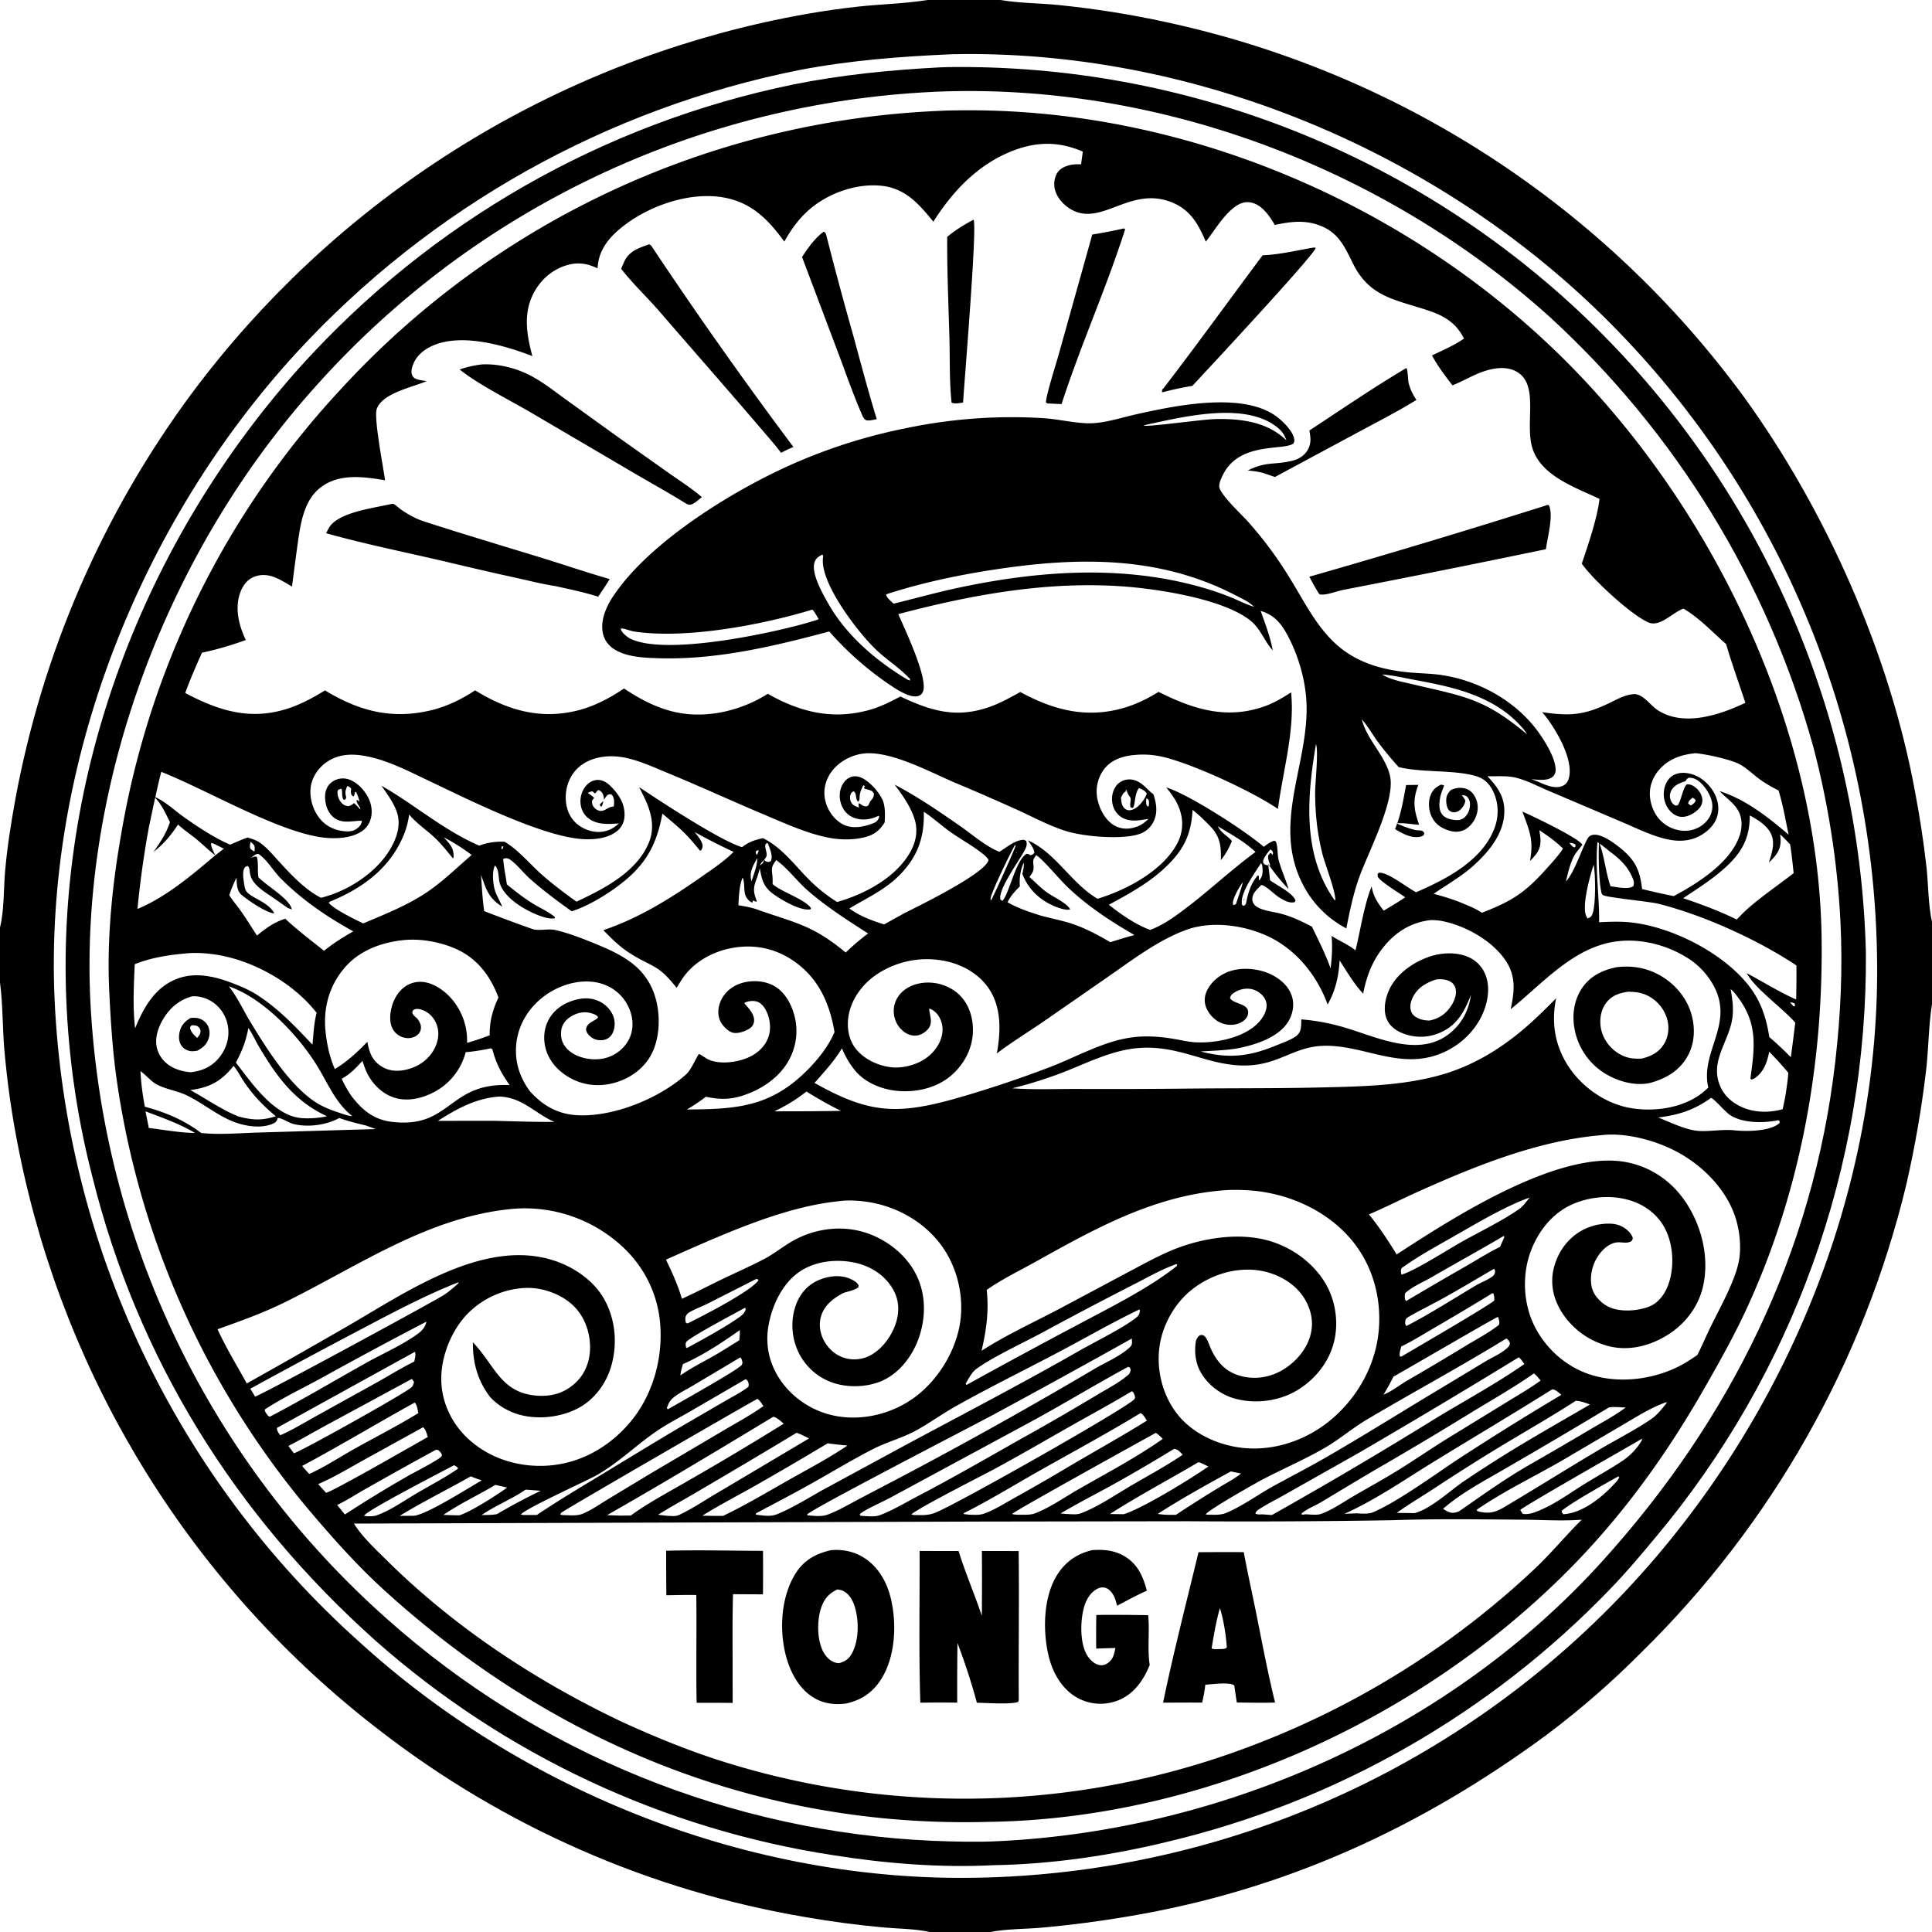 <svg xmlns="http://www.w3.org/2000/svg" viewBox="0 0 256 256"><path d="M122.902 0h9.687l.116.02c2.469.415 5.07.392 7.568.646 4.737.482 9.593 1.242 14.242 2.266q1.429.308 2.85.648t2.834.713 2.818.777 2.799.84 2.78.905 2.757.967 2.735 1.03 2.711 1.092q1.35.56 2.686 1.153 1.336.592 2.658 1.214 1.323.622 2.63 1.274 1.309.652 2.601 1.334t2.57 1.393q1.276.71 2.537 1.45t2.504 1.508q1.242.769 2.468 1.565t2.432 1.62q1.207.825 2.395 1.676t2.356 1.73q1.168.877 2.316 1.782 1.148.904 2.275 1.835t2.232 1.886 2.19 1.936 2.144 1.986 2.099 2.035q1.037 1.029 2.051 2.081t2.004 2.127q.99 1.076 1.955 2.173.965 1.098 1.905 2.217t1.854 2.259 1.802 2.3 1.75 2.342c10.785 14.945 19.195 33.913 22.53 52.091q.96 5.01 1.532 10.08c.243 2.343.225 4.938.725 7.225v10.89l-.02.12c-.425 2.725-.43 5.557-.725 8.305q-.9 7.816-2.665 15.483-.263 1.095-.545 2.185t-.585 2.175-.623 2.165-.66 2.154q-.338 1.073-.695 2.141-.358 1.068-.734 2.13-.377 1.061-.772 2.116-.394 1.054-.808 2.102-.412 1.048-.844 2.088-.431 1.04-.88 2.073-.45 1.032-.917 2.057t-.952 2.041-.988 2.024-1.023 2.007-1.058 1.988-1.092 1.97-1.126 1.95-1.16 1.93-1.194 1.91-1.227 1.89q-.621.938-1.26 1.867-.637.927-1.291 1.844t-1.324 1.822q-.67.906-1.355 1.8-.685.893-1.387 1.774-.7.882-1.417 1.75-.716.87-1.447 1.726-.731.857-1.477 1.7-.746.844-1.507 1.674t-1.536 1.648-1.564 1.62-1.592 1.593q-2.923 2.948-6.05 5.676-3.129 2.729-6.446 5.224c-16.774 12.382-34.851 20.682-55.527 24.144q-5.715.978-11.49 1.493c-2.233.197-4.636.155-6.832.575h-8.024c-1.962-.437-4.153-.42-6.165-.607q-5.123-.465-10.192-1.348-1.924-.325-3.837-.707-1.914-.383-3.815-.826-1.9-.442-3.787-.942-1.886-.5-3.757-1.058-1.87-.558-3.722-1.173-1.852-.616-3.684-1.288t-3.642-1.4-3.598-1.513-3.55-1.622-3.498-1.73q-1.735-.893-3.443-1.838t-3.384-1.943q-1.678-.998-3.324-2.046-1.645-1.049-3.258-2.148t-3.191-2.247-3.12-2.344q-1.142-.877-2.262-1.78-1.121-.904-2.222-1.832t-2.18-1.88-2.138-1.928q-1.058-.977-2.093-1.976-1.036-1-2.05-2.023-1.013-1.022-2.003-2.067t-1.956-2.112-1.909-2.156q-.942-1.088-1.86-2.197t-1.81-2.238-1.76-2.279-1.709-2.317-1.656-2.355q-.814-1.187-1.603-2.391-.788-1.205-1.549-2.427t-1.494-2.46q-.733-1.24-1.439-2.494-.705-1.255-1.383-2.525-.677-1.27-1.325-2.556-.649-1.285-1.269-2.584t-1.21-2.613-1.151-2.638-1.092-2.664-1.033-2.687-.971-2.71-.911-2.731-.85-2.751-.787-2.769q-.379-1.389-.726-2.786t-.663-2.802-.6-2.815Q1.152 145.85.56 138.906c-.226-2.839-.185-5.771-.543-8.588L0 130.19v-7.293c.565-2.254.474-5.142.677-7.48.271-3.107.757-6.183 1.31-9.252q.334-1.833.72-3.655.387-1.823.826-3.633t.928-3.608 1.032-3.58 1.134-3.548q.593-1.766 1.235-3.514.643-1.749 1.336-3.478t1.435-3.438 1.533-3.395q.79-1.687 1.63-3.35.838-1.663 1.725-3.302.886-1.639 1.819-3.251.932-1.613 1.911-3.198t2.003-3.141 2.091-3.083 2.18-3.021q.857-1.148 1.74-2.276.882-1.128 1.789-2.236t1.838-2.197 1.887-2.156 1.933-2.114q.979-1.046 1.98-2.07 1.002-1.024 2.025-2.026 1.024-1.002 2.07-1.981t2.112-1.935 2.154-1.888 2.196-1.84 2.235-1.79 2.275-1.741 2.313-1.69q1.165-.833 2.349-1.64t2.385-1.587 2.42-1.534q1.217-.753 2.452-1.48 1.234-.726 2.484-1.425t2.516-1.37q1.265-.672 2.545-1.315t2.573-1.258 2.601-1.201q1.307-.587 2.626-1.144 1.32-.557 2.651-1.085 1.332-.528 2.675-1.026 1.343-.499 2.696-.967 1.354-.469 2.717-.908 1.364-.438 2.737-.847 1.373-.408 2.754-.787 1.382-.378 2.771-.725 1.39-.348 2.787-.665c4.252-.96 8.683-1.74 13.018-2.204 2.967-.317 6.006-.381 8.949-.84zm3.319 7.185c-6.862.293-13.568.806-20.326 2.1q-1.188.238-2.37.499-1.184.26-2.361.544t-2.35.59q-1.171.308-2.336.638-1.166.33-2.325.682t-2.31.728-2.296.773-2.28.818-2.263.863-2.246.907-2.228.951-2.209.995-2.189 1.037-2.168 1.08-2.146 1.124-2.124 1.164-2.1 1.207q-1.045.613-2.077 1.247t-2.052 1.288-2.026 1.327q-1.007.675-2 1.368-.992.694-1.972 1.406-.979.713-1.944 1.445t-1.916 1.483-1.886 1.52-1.856 1.556-1.825 1.593-1.793 1.629-1.761 1.663-1.728 1.698-1.694 1.731-1.66 1.764C18.423 69.415 5.874 101.271 7.23 132.382q.068 1.507.174 3.012t.248 3.007.322 3 .397 2.99.47 2.981q.255 1.487.545 2.968t.618 2.953q.327 1.473.691 2.937t.763 2.919.836 2.9.907 2.877.978 2.854 1.049 2.83q.542 1.407 1.118 2.801t1.188 2.774 1.256 2.744 1.324 2.71q.678 1.348 1.39 2.679t1.456 2.642q.745 1.312 1.521 2.606.777 1.293 1.586 2.567.808 1.273 1.648 2.527.84 1.253 1.711 2.485t1.772 2.442 1.832 2.398q.93 1.187 1.89 2.351t1.948 2.304 2.005 2.255 2.06 2.204 2.114 2.153 2.167 2.1 2.218 2.045c22.021 20.137 52.132 31.996 82.037 31.411q1.488-.027 2.975-.09 1.487-.064 2.972-.165 1.486-.1 2.968-.237t2.96-.31 2.952-.382 2.942-.454q1.468-.246 2.93-.527t2.916-.599 2.9-.67 2.883-.74 2.864-.812 2.844-.882 2.82-.951 2.796-1.02 2.771-1.089 2.743-1.156 2.714-1.223 2.683-1.29q1.333-.66 2.65-1.355 1.317-.693 2.617-1.419t2.58-1.484 2.544-1.546 2.505-1.608 2.465-1.67 2.423-1.729 2.38-1.788q1.178-.909 2.335-1.846 1.155-.938 2.288-1.903t2.242-1.959q1.109-.993 2.193-2.013t2.143-2.066q1.058-1.047 2.091-2.119c21.771-22.683 34.83-53.868 34.15-85.457q-.029-1.495-.094-2.988-.065-1.494-.167-2.985-.102-1.492-.24-2.98-.139-1.489-.314-2.974-.175-1.484-.386-2.965t-.46-2.954-.531-2.942-.604-2.928-.676-2.912-.747-2.895-.818-2.876-.888-2.854-.959-2.832-1.028-2.808q-.53-1.397-1.096-2.781-.565-1.385-1.164-2.754-.6-1.37-1.232-2.724-.633-1.355-1.298-2.693-.666-1.34-1.365-2.661-.698-1.322-1.429-2.626-.73-1.304-1.493-2.59t-1.557-2.553-1.619-2.513q-.824-1.247-1.68-2.474-.855-1.226-1.74-2.43t-1.8-2.388-1.857-2.342-1.915-2.297-1.97-2.248q-1-1.112-2.026-2.2-1.026-1.087-2.079-2.148-1.052-1.062-2.13-2.097C188.89 19.34 157.395 6.53 126.22 7.185"/><path d="M131.592 247.15c-7.043.353-14.239-.225-21.194-1.327q-1.047-.161-2.091-.34t-2.085-.377-2.078-.415-2.07-.452q-1.033-.234-2.061-.488-1.03-.253-2.053-.525-1.024-.272-2.043-.561t-2.033-.599q-1.013-.308-2.021-.634t-2.01-.67-1.998-.706-1.984-.742q-.99-.38-1.972-.777t-1.957-.812q-.974-.414-1.942-.846-.967-.433-1.927-.882-.959-.449-1.91-.916-.951-.466-1.894-.949t-1.877-.983-1.859-1.017-1.84-1.05T66.87 230q-.905-.55-1.801-1.115t-1.782-1.147q-.886-.58-1.761-1.178-.875-.597-1.74-1.21-.864-.612-1.717-1.24t-1.695-1.27q-.842-.644-1.672-1.302-.831-.658-1.65-1.33-.818-.673-1.624-1.36t-1.6-1.389c-18.621-16.614-31.633-37.412-37.625-61.676q-.686-2.673-1.24-5.377-.552-2.704-.971-5.431-.42-2.728-.703-5.473-.283-2.746-.431-5.501C7.136 102.71 19.053 71.693 39.87 48.504q.8-.886 1.619-1.757.818-.87 1.653-1.724.835-.855 1.687-1.692.852-.838 1.72-1.658t1.753-1.623 1.784-1.589 1.816-1.553q.915-.767 1.846-1.516.93-.75 1.875-1.48t1.905-1.442 1.932-1.404q.974-.693 1.96-1.366.987-.673 1.987-1.326 1-.654 2.013-1.287 1.013-.634 2.038-1.247t2.062-1.207q1.037-.592 2.086-1.165 1.048-.572 2.108-1.123 1.06-.552 2.13-1.082t2.151-1.04q1.08-.508 2.172-.996 1.09-.487 2.19-.953t2.209-.91 2.227-.865q1.117-.422 2.243-.822t2.26-.777 2.273-.732 2.289-.686 2.3-.642 2.314-.595 2.325-.55 2.335-.503c6.407-1.289 12.856-1.919 19.374-2.264q.59-.03 1.18-.039 1.459-.019 2.916-.003 1.458.017 2.916.068t2.912.139 2.909.21 2.903.28q1.449.157 2.894.35t2.886.421 2.874.491 2.862.561 2.847.63 2.83.7 2.814.768 2.793.836 2.773.904q1.38.469 2.75.97 1.368.503 2.725 1.038 1.356.536 2.698 1.104 1.343.568 2.672 1.169 1.328.6 2.642 1.233t2.612 1.298 2.579 1.36 2.545 1.423 2.51 1.485 2.473 1.545 2.435 1.605 2.395 1.663 2.354 1.721 2.311 1.778 2.267 1.834 2.222 1.888 2.176 1.942 2.128 1.994q1.059 1.02 2.092 2.065t2.042 2.115 1.99 2.164 1.936 2.212 1.882 2.258 1.826 2.304q.9 1.163 1.77 2.348t1.712 2.39 1.653 2.431 1.594 2.47q.781 1.245 1.532 2.51.751 1.263 1.471 2.544t1.41 2.58q.688 1.3 1.345 2.614.657 1.316 1.281 2.646.625 1.331 1.217 2.677t1.151 2.705 1.085 2.733 1.017 2.757.951 2.783.882 2.804.814 2.825.745 2.844.675 2.861.605 2.877.535 2.89q.25 1.45.465 2.904.214 1.454.393 2.913t.323 2.922.25 2.93q.108 1.465.18 2.933.073 1.469.109 2.939.01 1.313-.01 2.627t-.067 2.625q-.049 1.313-.126 2.624t-.183 2.62-.242 2.617-.298 2.61-.356 2.602-.413 2.594-.47 2.585q-.25 1.29-.528 2.573-.278 1.284-.584 2.562t-.64 2.547-.696 2.533-.752 2.517-.807 2.5-.862 2.481-.917 2.462q-.471 1.226-.97 2.441t-1.024 2.42q-.526 1.203-1.078 2.395-.551 1.192-1.13 2.372-.577 1.18-1.181 2.346t-1.233 2.32q-.63 1.152-1.284 2.291-.655 1.139-1.334 2.263-.68 1.124-1.384 2.233t-1.433 2.202q-.728 1.093-1.48 2.17-.753 1.076-1.529 2.136t-1.575 2.103-1.62 2.066q-.823 1.025-1.667 2.031c-1.95 2.353-3.9 4.669-6.03 6.864q-.74.769-1.494 1.525-.755.755-1.523 1.497t-1.548 1.47-1.574 1.443q-.794.714-1.6 1.414t-1.625 1.385q-.818.686-1.649 1.357-.83.67-1.673 1.326-.842.656-1.696 1.297t-1.72 1.266-1.741 1.236-1.763 1.204-1.785 1.173-1.804 1.14q-.908.563-1.825 1.11-.918.545-1.845 1.075t-1.863 1.043-1.881 1.01q-.946.496-1.9.975-.953.48-1.916.942-.962.463-1.933.908-.97.445-1.948.873t-1.964.838-1.978.803-1.993.768-2.005.732-2.019.697-2.03.66-2.042.624-2.053.587-2.063.552-2.072.514c-7.57 1.836-15.425 3.014-23.223 3.131m-8.025-234.971q-1.445.07-2.888.175t-2.883.246-2.876.318-2.867.388-2.857.46q-1.425.246-2.844.529-1.42.282-2.831.6-1.412.317-2.815.669t-2.797.739-2.779.808-2.757.876q-1.374.455-2.736.944-1.361.489-2.71 1.011-1.35.523-2.685 1.079-1.336.555-2.658 1.144t-2.629 1.21-2.597 1.273-2.566 1.338-2.532 1.401-2.496 1.463-2.459 1.524-2.421 1.585-2.381 1.644-2.34 1.702-2.296 1.76-2.253 1.816-2.207 1.87-2.16 1.925-2.113 1.978-2.062 2.03-2.012 2.079q-.993 1.052-1.96 2.129c-19.697 21.723-31.605 52.603-30.114 82.027q.075 1.451.186 2.9.112 1.449.259 2.894t.33 2.887.401 2.878.473 2.867q.254 1.43.544 2.854t.614 2.84.685 2.824.755 2.806.824 2.786.892 2.766.961 2.742 1.03 2.718q.53 1.352 1.095 2.69.565 1.34 1.163 2.664.597 1.324 1.228 2.633.63 1.31 1.293 2.602.662 1.293 1.357 2.57.694 1.276 1.42 2.535.726 1.258 1.483 2.499.757 1.24 1.544 2.46.788 1.222 1.606 2.423.817 1.201 1.664 2.382.847 1.18 1.723 2.34.876 1.158 1.781 2.295t1.837 2.252q.932 1.114 1.892 2.205t1.947 2.157q.986 1.067 2 2.109 1.012 1.042 2.05 2.058 1.039 1.016 2.102 2.007 1.063.99 2.15 1.954.93.828 1.877 1.636t1.91 1.595 1.945 1.554 1.977 1.513 2.009 1.47 2.04 1.426 2.07 1.383q1.043.68 2.099 1.338t2.127 1.293q1.07.635 2.155 1.247 1.083.612 2.18 1.201 1.096.589 2.206 1.154 1.108.565 2.23 1.107 1.12.541 2.252 1.059t2.275 1.01 2.296.962q1.153.468 2.316.912t2.335.863 2.353.813q1.18.393 2.37.762 1.189.368 2.385.711 1.197.343 2.4.66 1.204.317 2.414.609 1.21.291 2.426.557t2.438.505 2.447.453 2.457.401 2.465.348 2.472.295 2.477.243 2.482.189 2.486.137c2.902.11 5.859.188 8.76.041 29.914-1.477 59.71-14.766 79.905-37.086 16.957-18.74 27.95-40.92 30.866-66.142.724-6.256 1.01-12.423.688-18.717q-.15-2.93-.452-5.847t-.755-5.815-1.055-5.769-1.352-5.706q-.284-1.019-.585-2.032-.302-1.014-.621-2.023-.32-1.008-.656-2.01-.337-1.003-.69-2-.355-.996-.727-1.987-.371-.99-.76-1.974-.388-.983-.794-1.96t-.829-1.946q-.422-.97-.862-1.932t-.896-1.916-.929-1.9-.962-1.884q-.49-.938-.995-1.867t-1.027-1.849-1.06-1.83q-.537-.912-1.09-1.813-.554-.901-1.123-1.793t-1.153-1.773-1.184-1.752-1.215-1.732-1.244-1.71-1.275-1.689q-.644-.839-1.303-1.666-.66-.827-1.333-1.643-.673-.815-1.36-1.619t-1.39-1.596-1.416-1.57-1.443-1.547q-.729-.766-1.47-1.52-.742-.754-1.497-1.495t-1.523-1.468q-.767-.728-1.547-1.442c-21.98-19.763-51.921-31.085-81.533-29.776z"/><path d="M131.002 241.405c-30.277.843-57.785-10.42-80.028-30.64-3.431-3.119-6.492-6.517-9.495-10.043q-.653-.766-1.292-1.543-.64-.776-1.265-1.565-.626-.788-1.237-1.587t-1.21-1.609q-.596-.81-1.179-1.63t-1.151-1.65-1.121-1.672-1.092-1.69-1.061-1.71-1.031-1.728q-.508-.869-1-1.746-.493-.878-.97-1.764-.476-.886-.937-1.78-.461-.895-.906-1.798-.445-.902-.874-1.812t-.841-1.828-.81-1.843-.776-1.857-.743-1.87-.71-1.883-.676-1.895-.643-1.907-.608-1.918-.575-1.929-.54-1.938-.506-1.948-.471-1.957-.437-1.964-.401-1.972-.367-1.979q-.175-.99-.331-1.984t-.297-1.991c-.523-3.811-.766-7.66-.947-11.5-.326-6.892.396-14.004 1.59-20.787q.173-1.023.365-2.043.193-1.021.403-2.038t.44-2.03q.229-1.012.476-2.02t.513-2.013.549-2.002.585-1.993.621-1.981q.32-.988.658-1.97.337-.982.692-1.958.356-.975.728-1.944.373-.97.764-1.932.39-.962.798-1.917.407-.955.832-1.902.425-.948.867-1.887t.901-1.87q.46-.932.935-1.855t.969-1.837q.492-.914 1.001-1.82.509-.904 1.034-1.8.526-.895 1.067-1.782.541-.886 1.099-1.762t1.13-1.742 1.162-1.72 1.193-1.7 1.223-1.678 1.254-1.656 1.283-1.632 1.313-1.609 1.342-1.585 1.37-1.56q.693-.774 1.399-1.535.951-1.041 1.928-2.058t1.98-2.01 2.027-1.96 2.076-1.909 2.123-1.857q1.072-.916 2.167-1.805t2.211-1.75q1.117-.862 2.255-1.695t2.295-1.64q1.157-.804 2.335-1.581t2.373-1.524 2.41-1.464 2.446-1.405 2.48-1.343 2.512-1.282q1.264-.626 2.543-1.22t2.572-1.156 2.6-1.093q1.308-.53 2.627-1.027 1.32-.498 2.651-.963t2.674-.897 2.695-.83q1.353-.4 2.715-.764 1.363-.365 2.733-.697 1.371-.33 2.75-.628 1.378-.298 2.764-.56 1.385-.264 2.777-.493t2.788-.423 2.798-.354 2.806-.286q1.405-.125 2.812-.215t2.817-.146c.739-.047 1.492-.047 2.233-.057 29.232-.414 58.51 11.868 79.4 32.157 20.15 19.57 34.58 49.153 34.969 77.477.233 16.924-2.848 33.85-9.981 49.251-1.666 3.597-3.611 7.058-5.58 10.497-4.878 8.526-10.42 16.283-17.29 23.34-19.85 20.387-48.962 33.677-77.52 34.06m20.843-185.113-.336.113c.699.179 7.845-.85 9.632-.88 3.382-.057 6.776.379 9.315 2.816l.036.158-.036-.158c-.31-.946-.892-1.54-1.722-2.09-4.385-2.908-12.064-1-16.89.041M118.407 79.99c2.828-.687 5.622-1.474 8.47-2.084 10.4-2.226 21.296-3.066 31.676-.27q2.328.617 4.561 1.517c.938.38 1.867.866 2.826 1.18l.239.076.07.06-.07-.06c-.703-.705-1.917-1.25-2.803-1.7-9.937-5.048-20.495-4.896-31.229-3.295-4.93.735-9.97 1.78-14.708 3.335l-.026.054c.046.391.705.892.994 1.187m50.244 6.19q-.038-.04-.073-.08c-1.027-1.155-1.56-2.741-2.756-3.756-3.47-2.946-12.335-4.305-16.963-4.637-10.124-.727-20.083 1.09-29.83 3.666.825 1.916 4.067 8.701 3.241 10.33-.141.278-.304.433-.605.525-1.024.31-2.75-.808-3.587-1.368q-1.137-.76-2.222-1.593-1.084-.832-2.113-1.733t-1.995-1.869-1.87-1.994c-7.415 1.988-15.022 3.801-22.758 3.545-1.771-.058-3.885-.155-5.473-1.035-.86-.477-1.503-1.2-1.736-2.17-.41-1.704.366-3.524 1.29-4.93 4.927-7.499 16.796-14.66 24.92-18.067q1.698-.717 3.43-1.346t3.495-1.168 3.551-.987 3.597-.804q2.222-.463 4.47-.777t4.513-.477 4.534-.174 4.535.129c2.022.119 4.433.731 6.349.676 1.933-.057 4.064-.765 5.952-1.187 5.081-1.135 13.687-2.946 18.279.068.927.609 2.47 2.052 2.66 3.19.039.232.01.354-.067.569-1.066 1.027-6.933-.241-9.227 3.914-.279.505-.62 1.187-.639 1.766-.031.99 2.913 3.723 3.69 4.578q1.571 1.75 2.976 3.638t2.631 3.894c1.797 2.887 3.332 6.05 5.782 8.46 2.808 2.76 6.374 3.785 10.214 4.134 1.389.126 2.802.132 4.18.338 5.027.75 9.957 3.511 12.914 7.692.854 1.209 2.182 3.361 2.19 4.875.002.359-.145.728-.438.947-.738.554-1.922.349-2.78.288 1.274.39 2.887 1.493 4.2.856.371-.179.616-.496.738-.883.577-1.848-.662-4.502-1.562-6.062-.568-.985-1.197-1.94-1.946-2.797 3.899.585 5.782.355 9.312-1.406.89-.444 1.844-.923 2.853-.982 1.152-.067 2.186 1.474 3.082 2.077 3.439 2.316 8.298.687 11.68-.928-.846-2.584-1.79-5.168-2.548-7.775-1.688-1.48-3.723-3.624-5.655-4.696q-.07.024-.137.05c-1.396.539-3.013 2.456-4.562 1.748-2.359-1.079-7.316-5.672-8.77-7.767.823-2.445 2.065-6.067 2.346-8.575-3.145-1.508-7.583-2.972-8.834-6.553-1.183-3.383 1.013-8.72-2.297-10.387-1.363-.687-3.074-.378-4.45.125-1.344.493-2.576 1.249-3.905 1.765-.974-1.26-1.956-2.558-2.712-3.964 1.424-.68 2.947-1.325 4.238-2.238-1.022-2.044-2.578-2.986-4.668-3.693-4.262-1.441-7.77-1.725-9.984-6.139-1.213-2.419-1.988-4.335-4.773-5.26-1.904-.63-3.73-.365-5.646.043-.677-1.16-1.598-2.546-2.965-2.93-.664-.187-1.316-.078-1.909.267-1.726 1.003-3.036 3.326-4.265 4.873-.977-2.292-2.019-4.186-4.448-5.184-5.606-2.304-9.423 3.35-13.515.848-.775-.474-1.462-1.185-1.836-2.02-.356-.794-.38-1.634-.043-2.438.278-.665.791-1.003 1.453-1.24.595-.212 1.238-.237 1.862-.203l.23-1.69c-3.159-1.372-6.128-1.35-9.341-.087-4.543 1.786-7.896 5.316-10.463 9.373-1.892-2.34-3.721-4.441-6.901-4.763-3.273-.33-6.879.936-9.384 3.029-1.43 1.195-2.562 2.745-3.46 4.369-2.215-3.034-4.479-5.311-8.359-5.895-4.247-.64-9.246 1.071-12.643 3.588-1.757 1.302-3.346 2.917-3.673 5.171q-.05.34-.08.681c-1.524-.733-2.852-.868-4.475-.281-1.913.69-3.405 2.198-4.216 4.044-1.127 2.563-.641 5.269.061 7.864-3.713-1.428-9.276-3.048-13.124-1.416-1.132.48-2.163 1.271-2.643 2.435-.185.45-.361 1.027-.165 1.502.128.31.375.482.688.569.4.11.832.163 1.243.227-1.877.814-5.88 1.577-6.622 3.695-.407 1.165.845 7.583 1.101 9.44-2.8-.456-5.93-.93-8.397.846-2.496 1.796-2.846 5.243-3.247 8.053q-.356 2.589-.681 5.182c-1.5-.844-2.932-1.913-4.762-1.381-.859.25-1.484.877-1.879 1.663-.836 1.667-.658 3.706-.056 5.42q.25.707.573 1.384c-1.883.686-3.848 1.275-5.813 1.68-.779 1.763-1.563 3.527-2.215 5.343 4.326 2.288 8.426 3.632 13.312 2.15 1.87-.568 3.553-1.48 5.212-2.496 4.45 2.722 8.834 3.887 14.029 2.64 2.125-.511 4.039-1.453 5.86-2.644 4.228 2.597 8.534 3.898 13.491 2.687 2.27-.554 4.31-1.637 6.235-2.936 4.223 2.81 8.043 4.152 13.174 3.098q.78-.166 1.544-.4.763-.235 1.503-.537.74-.3 1.45-.666t1.384-.793c4.287 2.445 8.616 3.497 13.483 2.134 1.449-.406 2.761-1.074 4.087-1.771 4.072 1.918 7.416 2.94 11.863 1.36 1.413-.503 2.715-1.236 4.021-1.961 4.356 2.386 8.755 3.538 13.674 2.12 1.656-.477 3.188-1.227 4.648-2.134 4.525 2.251 8.826 3.676 13.857 1.981 1.347-.454 2.517-1.15 3.705-1.915.519 5.09-1.087 10.399-1.742 15.45-3.283-2.281-11.744-6.207-15.646-6.99q-.512-.101-1.03-.156-.52-.055-1.041-.062-.522-.008-1.042.032t-1.035.126c-1.306.224-2.5.759-3.299 1.853q-.072.1-.14.204-.066.104-.128.21-.062.108-.119.218t-.107.222q-.05.113-.096.228-.044.116-.084.233-.039.117-.072.236-.034.119-.061.24-.027.12-.048.242-.022.121-.037.244t-.024.246-.011.247 0 .247q.004.124.014.247t.025.246.038.244c.236 1.297.94 2.718 2.045 3.487.72.502 1.619.662 2.479.5.852-.16 1.484-.496 2.108-1.086l.156-.145c-1.227.191-2.551.484-3.658-.277-.639-.44-1.023-1.113-1.135-1.876-.111-.753.038-1.572.496-2.19a2.13 2.13 0 0 1 1.444-.865c.784-.105 1.472.182 2.072.666.5.402.905.9 1.428 1.273.407 1.209.615 2.412.03 3.618a3.2 3.2 0 0 1-1.903 1.662c-2.306.77-7.29.335-9.589-.363-2.176-.66-4.238-1.776-6.302-2.725q-4.241-1.926-8.537-3.725c-3.263-1.392-7.88-3.913-11.432-3.898-2.107.009-4.305 1.192-5.306 3.075q-.056.105-.107.212t-.096.216q-.046.11-.085.221-.04.112-.073.225-.034.114-.061.23-.028.114-.05.23-.022.117-.037.235-.016.117-.026.235t-.013.236 0 .237q.002.119.01.237.01.118.024.236t.035.233.048.233q.027.115.06.229t.071.225c.386 1.125 1.195 2.18 2.274 2.713 1.19.588 2.652.316 3.845-.139.432-.165.66-.29.842-.735.024-.058.04-.119.06-.178l-.108-.122-.126.063c-.959.466-2.112.588-3.126.206-.718-.271-1.26-.814-1.573-1.51-.357-.793-.415-1.745-.092-2.56.218-.55.617-1.061 1.172-1.297.513-.218 1.071-.144 1.565.093 1.089.522 2.443 2.041 2.826 3.183.27.806.223 1.862.18 2.703-.748 1.171-1.466 1.696-2.834 2.01-1.412.324-3.066.308-4.486.038-2.956-.563-5.859-1.904-8.62-3.066-4.334-1.823-8.605-3.795-12.95-5.584-1.949-.803-3.977-1.763-6.079-2.067-2.377-.343-5.08.244-6.453 2.395-.812 1.273-1.046 2.917-.659 4.374q.027.105.06.207.031.103.069.205.038.1.08.2.043.099.091.195t.101.19.11.185.121.18q.063.087.13.172.066.084.138.165.071.081.147.158.075.077.155.15.079.073.162.142.084.068.17.132t.177.124q.09.06.182.114.093.055.189.105c.98.521 2.107.71 3.18.382.638-.196 1.116-.539 1.611-.976-1.39.114-2.962.221-4.117-.727-.595-.488-.918-1.191-.979-1.951-.068-.845.215-1.75.797-2.374.393-.421.888-.693 1.471-.703.695-.012 1.295.384 1.764.861 1.069 1.086 1.877 2.346 1.798 3.933-.038.766-.34 1.43-.928 1.931-1.346 1.148-3.537 1.252-5.222 1.06-5.436-.621-14.599-5.208-19.726-7.645-2.75-1.307-5.699-2.857-8.726-3.355-1.781-.292-3.566-.143-5.052.987-1.042.792-1.793 1.977-1.938 3.29-.156 1.411.325 2.973 1.224 4.068.856 1.044 2.03 1.577 3.364 1.675.628.047 1.156-.02 1.647-.438.358-.306.489-.494.567-.96-1.405-.003-2.785.518-3.944-.619-.68-.665-.973-1.74-.942-2.672.022-.662.26-1.284.768-1.725q.092-.08.192-.15t.207-.13.218-.108.228-.085.236-.063.24-.039.244-.014.243.01c1.08.1 2.04.927 2.664 1.761.674.901 1.057 2.008.899 3.139-.112.798-.492 1.51-1.142 1.996-1.532 1.147-4.09 1.147-5.896.831-6.065-1.06-14.818-6.235-20.808-8.61a73 73 0 0 0-.785 3.355c1.35.606 2.455 1.678 3.65 2.536 1.886 1.355 4.125 2.83 6.254 3.754.769-.32 1.54-.675 2.327-.943.526.162 1.068.315 1.53.623.973.648 1.738 1.583 2.519 2.439 1.608 1.761 3.53 3.84 5.673 4.922 3.5-.868 7.25-3.243 9.13-6.383.826-1.381 1.444-3.05 1.012-4.663-.372-1.384-1.34-2.644-2.139-3.808 4.392 2.504 8.28 5.93 12.964 7.945 1.112-.419 2.175-.57 3.365-.512 1.77 1.043 3.274 2.868 4.8 4.238 1.479 1.329 3.104 2.53 4.712 3.697 3.63-1.689 8.13-3.982 9.657-7.976.73-1.915.267-3.838-.566-5.623q-.381-.797-.787-1.583c2.848 1.902 10.763 7.104 13.639 7.963.899-.708 1.672-.945 2.775-1.197 2.522 1.258 4.115 3.49 6.06 5.45q.85.86 1.792 1.614t1.968 1.395c3.63-1.02 7.81-3.227 9.711-6.645.754-1.355 1.03-2.839.556-4.342-.52-1.647-1.617-3.21-2.654-4.568 3.056 1.596 5.87 3.53 8.697 5.496 1.528 1.063 3.47 2.746 5.19 3.404.998-.581 2.071-1.571 3.251-1.588l.306.15c.147.475.042.78-.183 1.214-.682 1.316-3.586 5.255-3.232 6.541l.253.196c.876-.812 1.736-5.365 3.208-6.239.23.012.313.048.495.188.258-.061.355-.105.534-.302.021-.549-.55-1.217-.84-1.674 3.714 1.675 5.713 5.674 9.218 7.743 3.794-1.156 8.591-3.66 10.547-7.304.758-1.415.863-2.941.36-4.461-.378-1.143-1.057-2.056-1.796-2.989 3.008.93 10.384 5.7 12.919 7.863.443-.319.842-.645 1.375-.795.222.093.203.028.27.228.233.704.13 1.586.33 2.344.348 1.31.942 2.539 1.31 3.841a30 30 0 0 1-2.716-3.35c.093.723.196 1.445.255 2.17.888.665 3.031 1.675 3.384 2.695l-.115.203c-.745.189-1.44-.258-2.06-.633-.615-.372-1.785-1.592-2.359-1.635-.489.47-1.126 1.033-1.191 1.754-.03.335.079.614.29.87.23.28.671.472 1.005.587.801.275 1.668.37 2.488.587 1.43.377 2.817 1.03 4.118 1.725.871 1.811 1.807 3.638 2.47 5.539.174-1.484.26-2.823.13-4.317 1.036.663 2.212 1.136 3.164 1.915.701-2.802 1.084-5.791 2.142-8.482.234 1.354.769 2.137 1.6 3.222.951-.582 1.933-1.139 2.846-1.779-.75-.53-3.254-2.053-3.633-2.717l-.016-.38c.206-.18.113-.17.349-.154 1.201.082 3.544 1.957 4.745 2.587 3.97-1.724 8.685-4.129 10.36-8.407.61-1.563.607-3.303-.093-4.838-.448-.985-1.1-1.733-2.142-2.081-2.835-.945-7.218-.471-10.44-1.26-.997-1.128-1.97-2.27-2.853-3.49-.657-.907-1.271-2.001-2.02-2.823l-.056-.077.056.076c.662 2.687 3.147 4.83 3.738 7.505.74 3.35-3.052 10.38-4.192 13.718-.724 2.116-1.175 4.276-1.595 6.467q-.427-.224-.838-.477-.41-.254-.802-.536-.391-.282-.762-.591-.37-.31-.717-.644-.347-.336-.67-.694-.322-.36-.618-.74-.296-.381-.564-.782-.267-.402-.506-.821c-4.509-7.976.21-15.759.211-23.802.001-3.391-1.026-7.037-2.662-9.997-.813-1.471-1.776-2.501-3.43-2.986.609 1.707 1.272 3.447 1.607 5.233m14.504 3.198c1.094.696 2.762.99 4.024 1.289 6.91 1.637 9.441 1.844 15.145 6.619l.045.064-.045-.064c-.147-.318-.37-.579-.598-.842-3.597-4.154-8.928-5.374-14.075-6.317-1.472-.269-3.002-.648-4.496-.75M78.734 105.734c-.227.248-.325.334-.274.702.055.398.393.767.754.923.308.134.573.121.872-.016.463-.213.696-.456 1.236-.473.092-.555.1-1.075-.237-1.553-.292-.12-.296-.084-.598.025-.176.21-.328.392-.456.635a2.5 2.5 0 0 0-.096-.635c-.11-.339-.314-.503-.62-.665-.236.168-.162.09-.334.307q-.059.074-.115.15c-.192-.121-.135-.071-.28-.209l-.091-.089-.509.154-.058.123c.238.15.471.293.674.49zM58.75 110.9l.069.06c.803.902 1.344 1.408 1.282 2.674l-.099.085c-.825-.995-1.574-1.965-2.532-2.847-1.064-.978-2.347-1.83-3.258-2.953q-.09.717-.276 1.416-.185.699-.463 1.366c-1.813 4.346-5.401 6.97-9.631 8.716-.167.066-.068.016-.274.19.484.78 3.63 2.306 4.559 2.751 3.06-1.297 6.192-2.52 8.913-4.463 1.932-1.38 3.657-3.062 5.46-4.608-1.117-.845-2.432-1.692-3.681-2.327zm-30.224 2.432c-.855-.637-1.608-1.403-2.433-2.08-.818-.673-1.732-1.284-2.507-2-.906 1.41-1.909 2.6-3.238 3.626.882-1.26 1.696-2.46 2.168-3.937-.561-1.14-1.07-2.306-1.96-3.236l-.813 3.83q-.999 5.418-1.527 10.903c3.75-1.54 7.239-4.507 10.31-7.106l1.14-.877-1.146-.568a2.2 2.2 0 0 0-.523-.195c-.13.41.346 1.223.528 1.64m4.733.337-.134.08zc.282-.092.495-.236.777-.121.243.817.05 1.814.214 2.702 1.049 1.106 4.085 2.79 4.44 4.266l-.529-.203.042.047q-.973-.69-1.953-1.37c-1.134-.79-2.866-1.741-3.114-3.216l-.026-.157c-.053-.315-.031-.694-.296-.882l-.308.13a1.1 1.1 0 0 0-.221.423c-.114.479-.058 1.016.018 1.496.056.355.108.921.29 1.232.572.974 2.79 1.358 3.73 2.946l-.057.069c-1.08-.153-3.415-1.739-4.274-2.47-.63-.538-.612-1.486-.66-2.249-.37.763-.701 1.496-.948 2.307.317.52.7.99 1.072 1.47.938 1.225 1.748 2.586 2.594 3.877 1.2-.982 2.25-1.755 3.749-2.23 1.607 1.517 3.415 2.862 5.136 4.25 1.231-.999 2.505-1.79 3.879-2.572-3.542-1.972-6.721-4.115-9.597-7.003-1.024-1.03-1.764-2.42-2.959-3.262-.416-.005-.686.278-.999.52m67.988.3c-.294.228-.398.368-.54.71l-.052.061.051-.06c.348-.269.396-.3.541-.71.086.06.208.152.305.186.28.1.377.065.603-.08.285-.73-.144-1.61-.4-2.3l-.117-.066c-.566.238.076 1.209-.068 1.71-.047.163-.233.396-.323.55m63.448 2.92c-.412.502-1.4 2.2-1.324 2.849.008.068.023.135.034.203l.364-.136c.303-.957.682-1.951.926-2.917l.053-.138zm66.747 12.057c2.206 1.157 4.27 2.484 6.562 3.494q.05-2.255.035-4.51c-5.12-3.409-12.289-6.667-18.287-8.176-1.18-.297-6.786-.827-7.317-1.137-.191-.112-.222-.266-.263-.463-.336-1.612-.367-4.91-.302-6.598.74 1.886.862 3.958 1.534 5.88.817.09 2.384.48 3.018-.025.178-.456.023-.82-.167-1.243-.66-1.472-1.707-2.435-2.987-3.366-.518-.413-1.027-.858-1.587-1.213-.347 3.472.259 7.098.21 10.608 1.532-.068 3.042-.132 4.568.069 4.642.61 9.85 3.11 13.307 6.252 2.867 2.607 4.093 5.131 4.678 8.9 1.004.843 1.927 1.74 2.853 2.665q.313-2.288.585-4.582c-1.741-1.985-5.25-4.416-6.44-6.555M30.254 130.65l.074.053c1.173 1.492 1.859 3.076 2.827 4.674 2.115 3.489 5.073 8.204 8.434 10.519.956.659 2.006 1.087 3.101 1.458.593.201 1.227.457 1.849.53q.07.009.14.013l.07.07-.07-.07c-2.272-1.841-3.17-4.248-4.652-6.66-2.48-4.034-7.187-9.02-11.699-10.534zm172.42 28.042c-3.092 1.068-7.097 3.451-9.991 5.106-2.326 1.33-4.796 2.66-6.96 4.234-.158.35-.089.498-.03.87 1.714-.479 6.12-3.295 7.878-4.289 2.456-1.387 5.444-2.814 7.727-4.41.535-.375.966-1.004 1.376-1.511l.075-.049zm-19.354 26.111-.05.056zc1.078-.429 2.183-1.314 3.199-1.902q3.879-2.243 7.703-4.58c1.461-.881 3.038-1.712 4.386-2.76.145-.36.003-.643-.08-1.015l-.091-.03c-.267.042-12.469 7.169-13.8 7.894a30 30 0 0 1-1.317 2.393m-18.874 10.445-1.355-.277c-3.26 1.792-6.563 3.614-9.688 5.632.813.13 1.591.133 2.413.121q2.827-1.872 5.726-3.632c.94-.583 2.051-1.148 2.904-1.844l.053-.093zM108.963 73.485c-.504.256-.85.48-1.033 1.04-.473 1.451 1.083 4.144 1.783 5.39 2.393 4.26 6.426 7.709 10.6 10.174l.288.085c0-.273-.152-.345-.341-.536-1.299-1.307-2.914-2.33-4.248-3.62-2.381-2.303-7.005-8.358-6.985-11.706.001-.226.022-.451.045-.676zm-1.32 7.29c-6.55 2.006-16.868 3.97-23.724 2.886-.317-.05-1.498-.494-1.674-.359.116.513.703.973 1.131 1.248 4.518 2.451 19.002-.654 23.966-2.132.384-.114.767-.226 1.139-.375-.254-.42-.496-.915-.838-1.268m72.652 14.287h.09zm-5.92 3.52c-1.176 6.947-1.833 14.521 2.388 20.59l.175.14c.054-1.148-1.327-4.712-1.676-6.023q-.45-1.757-.697-3.552a37 37 0 0 1-.303-4.69c-.006-1.349.472-5.458.113-6.465m50.284 1.22c-1.913.193-3.632.769-4.906 2.307-.846 1.022-1.273 2.309-1.106 3.633.171 1.353.815 2.634 1.927 3.45.964.707 2.229 1.043 3.412.825.96-.177 1.867-.742 2.412-1.557q.082-.121.152-.25.07-.13.126-.265t.098-.275.07-.285.04-.29.011-.292-.019-.292-.049-.288c-.223-1.041-1.105-2.37-2.031-2.91-.34-.198-.633-.252-1.02-.26-.235.121-.3.225-.429.454l-.16.051c-.695.23-1.379.517-1.736 1.203a1.53 1.53 0 0 0-.104 1.188c.098.306.31.617.604.76.152.073.223.017.375-.023.47-.705.665-2.31 1.198-2.761.502-.02.86.179 1.232.503.441.385.779.938.815 1.533.029.478-.181.92-.515 1.253-.559.556-1.422 1.06-2.235 1.024-.613-.028-1.137-.348-1.54-.797-.61-.682-.899-1.637-.809-2.542.073-.734.378-1.497.96-1.972.601-.49 1.407-.587 2.154-.478 1.337.195 2.492 1.052 3.253 2.145.689.988 1.021 2.194.753 3.387-.257 1.147-1.154 2.06-2.134 2.65-1.582.953-3.321.916-5.054.455-1.885-.502-3.72-1.417-5.518-2.177l-9.733-4.143c-1.43-.6-2.916-1.41-4.427-1.749-1.114-.25-2.487-.13-3.637-.164 1.334 1.399 2.291 2.716 2.243 4.756-.068 2.834-1.994 5.186-3.99 7.003-1.647 1.498-3.552 2.572-5.377 3.82 1.295.354 2.577.727 3.815 1.253.893.362 1.778.72 2.58 1.261 3.894-1.517 5.646-2.589 8.45-5.72.795-.886 1.645-1.787 2.301-2.782-.951-.942-2.037-1.7-3.149-2.44.199 1.153.352 2.147-.407 3.156a9 9 0 0 1-.825.922c.518-2.818-.076-3.991-1.002-6.545 1.328.59 7.352 3.444 7.948 4.395-.235.297-.464.597-.704.89-.811.99-1.186 2.755-1.48 3.994l.127-.157c1.261-1.565 2.276-5.09 2.936-5.795.14-.15.392-.223.585-.249 1.235-.167 3.33 1.504 4.205 2.31 1.547 1.428 2.013 2.843 2.238 4.877q2.087.518 4.197.938c3.186-1.704 7.662-4.5 8.785-8.198.31-1.02.288-2.204-.251-3.148-.585-1.023-1.668-1.709-2.456-2.565 3.477 1.107 6.404 3.437 9.144 5.766-.41-1.943-.748-3.948-1.333-5.846-.923-.481-1.81-.97-2.643-1.598-.775-.585-1.512-1.291-2.343-1.791-1.16-.7-4.59-1.429-6.024-1.558m-110.27 4.254c-.225.486-.447.9-.477 1.443l-.034.502-.152.235c-.47-.37-.13-1.099-.63-1.394-.249.145-.353.27-.426.56-.08.319-.01.71.161.985.216.349.628.482.989.63-.034-.239-.118-.388.01-.6l.114.08c.306.213.485.347.873.351.25-.132.246-.071.348-.357.211-.592.599-.547.643-1.31-.15-.284-.242-.37-.549-.48-.225-.08-.468-.133-.7-.19l-.067-.147.127-.207zm-68.367.091c-.29.642-.307.87-.143 1.543l-.116.249-.24.025c-.294-.46-.097-.976-.28-1.453-.175.063-.46.082-.502.294-.107.538.196 1.28.587 1.65.278.265.488.314.848.37.33-.091.48-.2.736-.412.28.263.553.514.788.819l.06-.108c-.153-.277-.535-.793-.518-1.088l.089-.029.303.184a5.6 5.6 0 0 0-.461-1.264l-.128.037c-.047.181-.077.444-.202.58-.206-.132-.282-.18-.334-.432-.035-.173.012-.429.027-.608-.171-.188-.272-.272-.514-.357m104.886.28-.086.131c-.493.777-.397 2.117-.702 2.492l-.311-.07c-.177-.493.191-1.09-.107-1.423-.227-.254-.32-.553-.427-.87l-.066-.041-.096.076.188.059c-.47.242-.513.443-.766.895.042.524.076 1.06.484 1.444.24.226.52.273.833.222.744-.119 1.511-1.016 1.856-1.634.098-.175.173-.359.251-.543-.207-.393-.64-.587-1.051-.738m73.378 1.261c-.292.27-.534.383-.591.784.132.107.23.19.386.258.279-.229.505-.326.607-.68a1.4 1.4 0 0 0-.402-.361m-72.403.104c-.008.403-.078.68.13 1.032l.195.037c.034-.377.102-.596-.06-.943zm-35.735.77h.104zm-35.32.964.076.11zm.501.019.062.082zm76.693-.229c-.182 3.486-1.345 5.573-3.935 7.915-2.121 1.918-4.66 3.3-7.162 4.652 1.663 1.31 3.481 2.583 5.476 3.335 2.052-.77 3.816-2.17 5.54-3.494 2.838-2.232 5.521-4.705 8.42-6.837-1.557-1.458-3.2-2.291-4.977-3.406.371.87 1.272 1.26 1.851 1.953a10 10 0 0 1-1.459 2.538c.026-1.892-.073-3.121-1.462-4.545-.679-.696-1.52-1.536-2.292-2.111m-35.613.246c.085 3.284-.748 5.806-3.044 8.22-1.967 2.067-4.423 3.161-6.822 4.592 1.401 1.026 2.964 1.6 4.61 2.112l2.676-1.484c1.974-.98 10.45-5.146 11.112-6.922.05-.136.041-.136-.04-.262-.225-.347-.602-.629-.93-.879-1.283-.982-2.727-1.769-4.047-2.708-1.191-.847-2.3-1.875-3.515-2.669m-34.64.246c-.856 4.728-2.652 7.376-6.639 10.136-1.582 1.096-3.541 2.224-5.38 2.805-1.904-1.37-3.829-2.785-5.576-4.353-.84-.753-1.547-1.711-2.445-2.39-.264-.2-.462-.33-.817-.273-.083.014-.16.055-.239.083.092 1.13.335 2.242.489 3.365 1.056.865 2.177 1.753 3.335 2.478.993.621 2.127 1.104 3.032 1.847l-.013.165c-1.168.253-3.456-.909-4.465-1.546-1.166-.736-2.605-1.937-2.884-3.345-.13-.654-.07-1.61-.577-2.097-.413.726-.266 2.34-.057 3.126.223.834.695 1.539 1.018 2.33-1.837-1.148-2.12-2.287-2.813-4.2.108 1.518.185 3.115.398 4.613.008.05-.002.102-.004.153.225.133 6.282 2.398 6.678 2.463.92.15 1.907-.14 2.814.073 1.78.416 3.517 1.1 5.207 1.788 3.813 1.552 7.03 3.232 8.115 7.534.593 2.35.444 5.362-.822 7.471-1.114 1.856-3.029 3.066-5.113 3.544-2.066.474-4.14.13-5.924-1.019-1.41-.908-2.5-2.238-2.855-3.904-.286-1.34-.074-2.766.688-3.917.87-1.312 2.296-2.071 3.817-2.363 1.106-.212 2.253-.043 3.188.608.77.537 1.37 1.349 1.495 2.295.089.67-.055 1.484-.512 2.006-.336.385-.807.55-1.31.55-.655-.002-1.156-.227-1.596-.711-.216-.238-.301-.426-.358-.747.104-.49.318-.694.723-.952.311-.199.631-.347.896-.613-.188-.34-.615-.467-.97-.569-.88-.253-1.788-.053-2.566.403-.63.369-1.167.938-1.32 1.67-.17.82-.044 1.635.453 2.32.701.966 1.937 1.494 3.088 1.659 1.479.212 2.91-.073 4.089-1.01.965-.768 1.6-1.8 1.74-3.035.165-1.459-.356-2.92-1.273-4.049-1.009-1.24-2.495-1.962-4.076-2.116-2.433-.237-4.97.742-6.813 2.3-1.862 1.576-3.062 3.772-3.23 6.22-.153 2.227.518 4.197 1.822 5.981 1.718 1.916 3.705 3.052 6.313 3.186 4.809.247 10.879-2.246 14.421-5.44.682-.615 1.461-2.534 1.69-2.671.493.203.868.594 1.375.792 1.522.595 3.667.314 5.15-.335 1.217-.532 2.23-1.454 2.666-2.73.39-1.136.215-2.464-.335-3.52-.247-.473-.657-1-1.19-1.153-.547-.157-1.09-.071-1.611.129l-.027.138c.55.611 1.368 1.467 1.254 2.364-.054.425-.256.716-.607.946-.546.359-1.585.728-2.24.532-.647-.194-1.338-.93-1.622-1.524-.38-.795-.319-1.728-.001-2.532.433-1.097 1.338-1.931 2.425-2.365 1.37-.547 3.135-.53 4.47.113 1.42.685 2.32 2.138 2.79 3.598q.063.191.117.386.053.194.097.391t.077.396q.034.2.058.4.023.2.036.401.013.202.016.403.004.202-.004.404-.007.201-.024.402t-.045.401-.065.398-.085.394q-.047.197-.105.39-.057.194-.125.384-.067.19-.143.376-.077.187-.164.37-.086.182-.18.36c-1.288 2.438-3.794 4.078-6.38 4.865-1.636.498-3.02.435-4.683.09a20 20 0 0 1-2.522 1.687c6.597-.036 11.133-.312 16.037-5.282 1.404-1.421 2.757-3.128 3.538-4.98-.648-3.779-2.091-7.092-5.331-9.36-2.486-1.739-5.326-2.328-8.306-1.765-2.551.482-5.048 1.858-6.516 4.044-.269.4-.52.813-.771 1.224-2.523-3.202-3.114-2.635-6.197-4.59-1.32-.836-2.43-1.934-3.51-3.052 4.834-1.633 9.066-4.31 13.219-7.225 1.375-.965 2.857-1.95 4.039-3.15q-2.626-1.213-5.15-2.623c.36.479 1.181 1.4 1.019 2.028-.04.15-.097.259-.162.397l-.169.032c-1.94-2.408-2.674-2.958-4.975-4.9m144.086.242c-.001 2.637-.79 4.46-2.642 6.324-1.802 1.812-4.066 3.223-6.18 4.641 2.43.818 4.784 1.695 7.089 2.823.48-.484.951-.983 1.46-1.437 1.937-1.701 4.058-3.123 6.085-4.706-.132-1.275-.267-2.543-.464-3.81-.434-.455-.861-.917-1.33-1.337.15 1.147.09 1.925-.666 2.871-.248.31-.535.59-.818.869.387-1.278.896-2.632.225-3.916-.54-1.035-1.75-1.79-2.76-2.322M33.2 111.54c-.064.35-.157.641.016.974.162.113.317.233.494.322.035-.37.122-.599-.11-.924-.092-.128-.287-.272-.4-.371m174.746.14c.217.251.354.511.68.602l.12-.08.016-.266c-.254-.223-.497-.223-.817-.256m-141.487.5-.015.325.182-.045.053-.325zm68.046-.232c-.45.71-3.383 6.727-3.249 7.185.018.06.049.115.073.172.38-.681 3.282-7.087 3.234-7.23-.014-.044-.038-.085-.058-.127m-34.156.728-.214.151c.022.27-.012.225.18.463l.235-.604zm67.977-.12c-.374.485-.782.938-.964 1.532.035.2-.003.282.174.41.248.179.488.171.78.165-.141-.47-.357-.83-.263-1.319l.27-.321.147.054.095.207.131-.22c-.103-.325-.08-.337-.37-.508m-33.685.374.004.091.057-.023.026-.094zm2.668.374c-.437.58-.439.654-.366 1.375s-.131.955-.532 1.534c.748.66 1.451 1.394 2.249 1.99.8.6 2.722 1.447 3.14 2.287-.4.18-1.343-.13-1.767-.29-1.996-.752-3.6-2.139-4.442-4.108q-.062-.147-.122-.295c.092-.473.247-.994.18-1.474-.46.994-.588 2.043-.515 3.127-.657.654-1.214 1.252-1.626 2.097 1.366.806 2.835 1.272 4.335 1.755 1.359.381 2.777.638 4.117 1.071 1.75.564 3.585 1.533 5.167 2.477a56 56 0 0 1 3.196-.953c-3.172-1.83-6.213-3.823-8.873-6.364-1.05-1.003-3.196-3.6-4.14-4.229m-71.574.62.03.089h.013zm34.58-.205c-.545 1.072-1.08 1.815-.737 3.05.224-.66.874-2.407.737-3.05m2.54.24c-.513.715-.645.937-.533 1.831.056.449.067.91.053 1.362 1.365 1.134 4.18 1.95 5.09 3.175l-.07.163c-1.33.234-3.728-1.187-4.808-1.942-1.41-.987-1.613-1.887-1.912-3.503-.445 2.023-1.231 2.327-.388 4.369l-.117.07-.388-.166-.107.293a1.77 1.77 0 0 1-.928-1.053c-.202-.586-.056-1.827-.353-2.259-.451 1.095-.486 2.477-.551 3.647.94.164 1.853.307 2.743.665 5.034 1.742 7.17 2.041 11.473 5.604a32 32 0 0 1 2.967-2.527c-2.776-1.782-5.564-3.552-8.05-5.738-1.4-1.232-2.624-2.906-4.12-3.991m-70.317.353h.125zm136.033.09.082.112zm-1.477-.047c-.809 1.331-2.817 3.942-2.532 5.495l.161.183c.291-.106.23-.08.379-.312.275-1.393.613-2.607 1.548-3.715l.157.073-.006.545.043.021c.403-.414.461-.849.454-1.41-.004-.267-.023-.675-.204-.88m44.08.234c-.476 1.386-1.62 5.501-.982 6.807q.075.154.164.301c.37-.138.488-.19.64-.567.471-1.157.421-5.234.178-6.54m-109.639 1.079-.01.101.055-.032.004-.081zm63.265.894h.093zm1.848.25h.114zm22.857 5.11c-2.603.313-4.643 1.621-6.26 3.664-1.443 1.825-2.18 3.813-2.62 6.077-1.205-1.28-2.162-2.931-3.121-4.403-.11 2.046-.547 4.05-1.59 5.833-1.384-3.817-4.143-7.256-7.864-9.012-3.189-1.505-7.51-2.103-10.878-.867-3.772 1.385-7.159 4.007-10.446 6.28l-7.922 5.497c-2.22 1.553-4.563 2.958-6.72 4.598.528-2.9.647-6.15-1.116-8.683-1.418-2.038-3.748-3.247-6.165-3.644q-.287-.049-.576-.083-.29-.035-.58-.055t-.581-.026q-.291-.007-.582.002-.291.008-.582.03-.29.022-.579.059-.288.036-.575.086t-.571.115-.564.142-.557.17-.548.197-.538.223-.526.249q-.26.131-.513.274-.254.144-.5.3-.246.155-.484.323c-1.819 1.305-3.226 3.284-3.54 5.533-.197 1.415.062 2.946.938 4.1 1.048 1.38 2.865 2.255 4.567 2.493 1.731.243 3.757-.33 5.106-1.421.984-.796 1.75-1.99 1.862-3.27.074-.836-.19-1.749-.745-2.388-.24-.276-.66-.6-1.027-.668.08.9.546 1.844-.096 2.651-.392.493-1.011.877-1.645.924-.665.049-1.3-.24-1.792-.673q-.133-.12-.254-.251-.12-.133-.227-.277-.106-.144-.197-.298-.09-.155-.164-.318t-.13-.333-.096-.344q-.038-.175-.059-.353t-.022-.357a3.43 3.43 0 0 1 1.048-2.521c.953-.935 2.324-1.332 3.636-1.303 1.578.036 3.175.693 4.245 1.868 1.214 1.334 1.676 3.224 1.542 4.994-.162 2.146-1.275 4.097-2.897 5.482-1.898 1.62-4.552 2.22-7.003 2.018-2.06-.17-4.284-1.043-5.64-2.642-.752-.887-1.346-1.936-1.8-3.004-1.032 1.716-2.317 3.09-3.633 4.582 7.17 4.034 10.86 4.27 18.735 2.058q6.396-1.833 12.608-4.212c3.313-1.29 6.71-3.208 10.227-3.806 2.091-.355 4.173-.202 6.251.161.9.158 1.805.375 2.719.42 2.935.142 7.456-.78 8.994-3.58.312-.569.49-1.244.282-1.88-.202-.62-.766-1.129-1.344-1.404-.686-.328-1.489-.309-2.195-.053-.35.127-.902.416-1.103.738-.064.103-.082.202-.112.316.467.865 2.718.649 2.363 2.19-.119.515-.585.892-1.044 1.101-.777.355-1.72.324-2.502.002-.882-.364-1.645-1.178-1.987-2.065-.286-.743-.229-1.495.112-2.21.596-1.252 1.815-2.199 3.125-2.607 1.76-.549 3.998-.288 5.618.58 1.163.624 2.186 1.586 2.55 2.89.306 1.096.052 2.321-.546 3.274-1.274 2.028-4.166 2.978-6.391 3.442-1.055.22-2.12.293-3.193.363l-2 .111c3.671.976 6.395.678 9.895-.751.825-.337 1.74-.654 2.505-1.111.447-.267.728-.58.847-1.094.094-.407.08-.874.089-1.291 1.96.153 3.834.514 5.72 1.07 4.417 1.304 10.076 4.158 14.172.594 1.502-1.307 2.302-2.954 2.589-4.908-.85 2.172-1.816 4.031-4.096 5.005a6.4 6.4 0 0 1-4.961.074c-.911-.355-1.732-.974-2.11-1.902-.486-1.194-.2-2.691.318-3.827.972-2.133 3.119-3.63 5.28-4.396 1.62-.573 3.717-.674 5.301.06q.102.046.2.098.1.052.195.109.097.057.19.119t.182.129.176.137.168.148q.082.075.16.155t.152.164.143.171.133.18.125.185.114.192.105.197.094.203.083.207q.038.105.072.212c.582 1.81.086 3.914-.799 5.55-1.29 2.385-3.6 4.182-6.197 4.936-5.144 1.494-9.706-1.591-14.758-1.354-4.073.192-5.995 2.824-10.94 2.587-4.63-.222-8.144-2.7-13.358-2.305-3.518.266-6.881 2.01-10.13 3.267q-3.244 1.239-6.615 2.07c2.815.205 5.689.083 8.512.086q7.608.033 15.215-.05c5.859-.059 11.708-.01 17.566-.156 5.095-.127 10.153-.225 15.111-1.545 4.398-1.172 8.247-3.484 11.668-6.451 1.392-1.208 2.693-2.502 3.988-3.812-.663 3.208-.174 6.277 1.643 9.042 1.76 2.678 4.736 4.802 7.893 5.44 3.024.61 6.702.18 9.296-1.558q.716-.484 1.328-1.095l-.027-.117c-1.015-4.802 3.666-8.461.56-13.69q-.282-.474-.614-.915-.332-.44-.71-.842-.379-.401-.799-.759-.42-.357-.877-.666c-3.036-2.008-6.993-2.974-10.583-2.224-5.25 1.097-9.112 5.603-13.133 8.833.476-2.207.73-4.244-.554-6.269-1.712-2.7-5.266-4.718-8.337-5.37a7 7 0 0 0-1.776-.16M53.69 124.549c-3.082.276-6.128 1.379-8.146 3.825-1.96 2.376-2.712 5.228-2.413 8.266.164 1.66.554 3.492 1.24 5.018 1.6-.967 3.016-2.267 4.305-3.614.248 1.326.558 2.345 1.73 3.166.993.696 2.154.798 3.317.548 1.467-.316 2.782-1.122 3.606-2.393.624-.963.93-2.155.633-3.284-.214-.817-.766-1.603-1.504-2.026-.364-.21-.934-.423-1.361-.352-.137.023-.231.084-.348.147-.066.155-.159.249-.09.419.118.29.405.494.636.696l.069.1c.287.425.495.83.387 1.358-.08.393-.353.699-.696.889-.508.28-1.12.313-1.669.136a2.33 2.33 0 0 1-1.423-1.252c-.472-1.04-.232-2.487.191-3.504.422-1.013 1.177-1.925 2.214-2.341 1.02-.41 2.082-.299 3.066.158 1.901.882 3.322 2.654 4 4.614.35 1.01.48 1.998.458 3.066a40 40 0 0 0 2.994-1.004c-.016-1.902.373-3.294 1.159-5.016-1.047-2.81-2.777-5.14-5.562-6.403-2.042-.925-4.554-1.399-6.793-1.217m-28.678 1.753c-2.436.203-4.88.54-7.16 1.465-.12 2.74-.277 5.767.05 8.488 1.1-2.677 2.54-5.307 5.35-6.476 2.886-1.201 5.897-.218 8.636.93a15 15 0 0 1 2.093 1.063c2.929 1.883 5.055 4.156 7.425 6.65.137-1.41.185-2.839.55-4.212-3.176-4.08-8.715-7.142-13.833-7.784-1.02-.128-2.085-.2-3.111-.124m165.303 3.478c-1.31.429-2.427 1.042-3.09 2.326-.294.569-.47 1.314-.234 1.933.183.479.591.748 1.045.938.44.185.874.23 1.346.254 1.239-.237 2.131-.819 2.85-1.873.436-.64.794-1.479.657-2.269a1.42 1.42 0 0 0-.644-.982c-.543-.344-1.306-.393-1.93-.327m39.006 1.294c.254 1.428.443 2.781.16 4.22-.571 2.91-2.83 5.338-1.617 8.466.376.972 1.045 1.77 1.904 2.355 1.71 1.165 3.801 1.42 5.795 1.014q.327-.064.648-.153c.169-.734.317-1.463.436-2.207.118-.872.262-1.75.312-2.627q-1.213-1.442-2.532-2.786c-.264 1.367-.699 2.674-1.902 3.498-.14.095-.262.148-.425.187l-.165-.119c.555-4.069 1.023-7.217-1.641-10.76-.276-.367-.597-.827-.973-1.088m-203.834.94c-1.74.462-3.014 1.554-3.91 3.094-.661 1.134-1.11 2.515-.765 3.824.281 1.066 1.025 1.947 1.991 2.464.718.385 1.683.637 2.499.68 1.573-.2 2.797-.742 3.807-2.025.872-1.11 1.3-2.508 1.113-3.915q-.016-.12-.037-.24t-.049-.238-.06-.235q-.034-.116-.072-.231-.04-.115-.085-.228-.044-.112-.095-.223-.05-.11-.107-.218-.056-.107-.117-.212t-.129-.206-.138-.199-.149-.192-.157-.184-.168-.176-.175-.167-.184-.158q-.095-.077-.192-.149c-.791-.575-1.84-.926-2.822-.865m211.708.792.424.51.213.018-.008-.327c-.209-.149-.38-.166-.63-.201m-204.287 3.4c-.298 1.697-.844 3.078-1.65 4.595 2.034 2.606 4.928 6.914 8.508 7.333.51.06 1.066.059 1.579.038.68-.047 1.32-.108 1.987-.262-4.27-1.971-6.568-5.128-8.936-9.083-.516-.862-.919-1.793-1.488-2.622m32.135 2.706c-1.116.22-2.207.421-3.343.511q-.052.202-.114.401t-.134.394-.154.387-.172.38-.192.37-.21.36-.227.348-.245.337q-.127.166-.262.324-.134.159-.277.311t-.293.296-.307.281-.32.266q-.165.129-.335.25-.17.12-.346.231t-.357.214c-1.542.883-3.504 1.409-5.256.945-1.632-.432-2.95-1.642-3.742-3.107-.312-.577-.527-1.216-.73-1.838-.876.95-1.609 1.75-2.757 2.364.384.82.806 1.574 1.318 2.322 1.438 1.843 2.93 3.107 5.36 3.395 7.816.924 7.434-5.242 15.59-4.873-1.002-1.396-1.73-2.715-2.195-4.38-.053-.19-.088-.434-.3-.49m-34.083 2.316c-1.622 2.024-3.139 2.879-5.743 3.212 2.083 1.142 4.132 2.589 6.326 3.481 1.825.504 3.166.592 5.004-.013-1.63-1.35-2.985-2.746-4.173-4.505-.473-.7-.89-1.521-1.414-2.175m-12.35.704a35 35 0 0 0 .586 4.711c2.774.766 5.155 1.74 7.46 3.484 2.473.263 5.145.006 7.636-.06l15.496-.46-1.312-.475c-1.199-.284-2.363-.574-3.525-.99-1.69.956-4.203 1.27-6.083.787-.69-.178-1.37-.737-2.053-.808-.132.358-.17.532-.522.708-1.575.785-3.83.41-5.4-.215-2.205-.877-4.05-2.47-6.191-3.495-1.258-.602-2.75-.773-3.96-1.444-.818-.453-1.373-1.227-2.131-1.743m88.244 2.702c-1.372 1.088-2.678 1.874-4.25 2.625l4.803-.012c1.343-.017 2.69-.019 4.032-.055-1.587-.766-3.088-1.628-4.585-2.558m-40.691.665c-3.11.231-5.555 1.587-8.138 3.222l7.512-.004c2.638.064 5.271.16 7.911.142-2.627-1.162-4.199-3.242-7.285-3.36m160.564.176c-2.241 1.61-4.266 2.266-7.009 2.6 1.725.675 3.798 1.754 5.651 1.797 1.47.034 2.941-.237 4.406-.102 1.577.18 4.655.155 5.937-.88.036-.029.066-.065.099-.097l-.003-.244c-.227-.131-.115-.121-.305-.085-1.904.364-4.613.388-6.292-.735-.66-.442-2.014-2.086-2.484-2.254m-207.453 1.784c.147.736.308 1.471.44 2.21 2.01.231 4.097.635 6.117.655-2.06-1.235-4.323-2.01-6.557-2.865m192.816 3.17c-8.373.72-16.72 4.118-24.326 7.54-2.131.96-4.222 2.033-6.371 2.947 1.386 1.714 2.523 3.432 3.667 5.31 7.403-4.824 21.663-14.07 30.631-12.193 3.269.684 5.97 2.629 7.78 5.416 2.036 3.132 3.006 7.165 2.222 10.857-.583 2.75-2.317 5.054-4.677 6.548-2.271 1.437-4.983 2.171-7.646 1.571q-.25-.058-.495-.127-.246-.07-.488-.151-.243-.082-.48-.175-.239-.094-.471-.199-.234-.105-.461-.221-.228-.117-.45-.244-.221-.128-.436-.266t-.423-.287-.409-.307q-.2-.159-.392-.327t-.376-.346-.359-.364q-.175-.187-.34-.381-.166-.196-.321-.398-.156-.203-.302-.413-.145-.21-.28-.427c-1.078-1.752-1.503-3.73-1.001-5.754.507-2.047 1.754-3.848 3.588-4.915.684-.398 1.41-.651 2.178-.837 1.207-.197 2.531-.305 3.595.428.49.337.93.76 1.103 1.34-.054.252-.073.357-.332.484-.48.236-1.19.04-1.712.082-1.284.105-2.387 1.366-2.922 2.44-.541 1.086-.773 2.618-.385 3.794.327.994 1.309 1.939 2.252 2.357 1.508.67 3.754.516 5.275-.083 1.14-.448 1.942-1.48 2.403-2.581.92-2.198.86-5.096-.083-7.277-.823-1.903-2.363-3.278-4.285-4.013-2.646-1.013-5.832-.782-8.385.4-2.583 1.195-4.42 3.608-5.381 6.24-1.096 3-.958 6.634.394 9.53 1.41 3.024 4.068 5.503 7.222 6.612 3.76 1.322 8.257.852 11.809-.873.945-.458 1.834-1.023 2.693-1.627.626-1.25 1.173-2.534 1.785-3.79 1.202-2.465 3.208-5.99 3.714-8.676.348-1.852.095-4.115-.508-5.892-1.319-3.886-4.676-7.106-8.311-8.87-2.738-1.328-6.444-2.277-9.503-1.882m-49.254 7.251c-9.361.52-17.337 4.882-25.366 9.375-2.233 1.249-4.635 2.397-6.728 3.865.308 2.804-.042 5.344-.683 8.069 3.365-2.167 7.11-3.852 10.644-5.738l8.932-4.762c2.436-1.285 4.88-2.674 7.515-3.51 3.2-1.014 6.887-1.496 10.2-.77 3.257.713 6.307 2.742 8.108 5.57 1.435 2.255 1.936 5.192 1.357 7.798-.614 2.768-2.437 5.097-4.827 6.58-2.37 1.469-5.422 1.894-8.126 1.229-1.913-.471-3.665-1.717-4.685-3.418-.787-1.312-.96-2.849-.702-4.34l.05-.103c.143-.286.227-.447.513-.618.338-.006.411-.027.659.24.306.332.51 1.023.693 1.44.899 2.045 2.216 3.408 4.485 3.851 1.979.386 3.947-.098 5.59-1.237 1.645-1.142 2.975-2.881 3.304-4.89.282-1.716-.277-3.446-1.315-4.813-1.368-1.803-3.667-2.92-5.886-3.188-3.05-.369-6.22.664-8.613 2.554-2.384 1.883-4.021 4.865-4.353 7.881-.341 3.102.552 6.388 2.54 8.807 2.09 2.54 5.468 4.017 8.701 4.322 4.151.392 8.357-1.1 11.53-3.759 3.542-2.97 5.947-7.292 6.326-11.922.356-4.344-.87-8.678-3.716-12.016-3.273-3.84-8.333-6.072-13.318-6.435q-1.413-.102-2.829-.062m-51.744 1.496c-7.52.754-15.947 4.688-22.85 7.732.829 1.714 1.574 3.358 2.114 5.19 1.753-.79 3.453-1.691 5.185-2.525 1.86-.896 3.767-1.731 5.599-2.682 1.313-.681 2.481-1.634 3.76-2.378 3.118-1.817 6.961-2.274 10.353-.982 2.723 1.039 5.174 3.114 6.354 5.813 1.173 2.684 1.025 5.796-.067 8.483-.877 2.157-2.532 4.212-4.703 5.156-2.068.9-4.836.936-6.922.072q-.183-.074-.361-.158-.178-.083-.352-.176t-.343-.194-.333-.21-.322-.227-.31-.242-.297-.258-.285-.272-.27-.286q-.132-.147-.256-.3-.124-.152-.24-.311-.117-.159-.225-.323-.109-.165-.209-.334-.1-.17-.191-.345t-.174-.353-.156-.361c-.794-1.964-.814-4.273.045-6.221.611-1.387 1.67-2.43 3.094-2.962 1.3-.484 2.722-.623 3.998-.034.424.195.807.407 1.043.823-.039.25.022.224-.155.345-.517.354-1.294.463-1.886.682-1.293.69-2.483 1.583-2.93 3.052-.353 1.158-.128 2.391.474 3.425.62 1.063 1.626 1.87 2.825 2.174q.112.027.224.05.112.022.226.038.113.016.227.027t.229.016.23.004q.114-.001.228-.008.115-.007.229-.02.114-.012.227-.03t.225-.042.223-.053.22-.065.216-.076.212-.086.208-.097.203-.107.196-.118c1.611-.995 2.894-2.96 3.268-4.794.318-1.559.06-2.891-.823-4.207-1.161-1.73-3.035-2.781-5.056-3.16-2.402-.45-5.123-.116-7.156 1.31-2.275 1.596-3.629 4.584-4.056 7.26-.423 2.652.242 5.19 1.825 7.35q.167.225.346.442.179.216.368.424.19.208.388.406.199.198.407.387.209.188.426.366t.443.345q.225.168.459.324t.475.3.488.278.501.253q.254.12.513.228.26.109.523.204.265.095.533.178.269.082.541.151.272.07.547.125.275.056.553.099c3.517.536 7.237-.45 10.088-2.56 3.108-2.301 5.465-6.164 6.014-9.996.502-3.51-.45-7.388-2.584-10.224-2.377-3.162-6.088-5.181-9.99-5.693-1.119-.147-2.456-.218-3.572-.042m-43.092 1.001c-11.244 1.012-20.535 7.613-30.397 12.448-2.854 1.399-5.785 2.441-8.774 3.509 1.116 2.457 2.57 4.816 3.873 7.182q6.76-3.788 13.469-7.662c7.529-4.35 17.58-11.356 26.701-8.786 2.859.806 5.72 2.658 7.197 5.293 1.486 2.653 1.764 5.89.938 8.803-.657 2.32-2.197 4.445-4.338 5.601-2.332 1.259-5.484 1.602-8.025.837-1.384-.416-2.708-1.213-3.69-2.276-1.649-2.137-2.328-4.57-2.29-7.26l.117.123c2.897 3.079 3.657 6.8 8.786 6.966 1.86.06 3.502-.54 4.826-1.855 1.259-1.25 1.83-2.963 1.794-4.715-.04-1.975-.752-3.936-2.18-5.337-1.609-1.579-4.115-2.463-6.353-2.39q-.276.012-.551.037t-.549.063q-.273.037-.545.089-.271.051-.54.115-.269.065-.534.142t-.526.167-.518.192q-.257.103-.508.217-.251.115-.497.242-.245.126-.484.264-.24.139-.471.288-.233.15-.457.31-.225.162-.441.333-.217.171-.425.353t-.407.373-.389.392c-2.13 2.281-3.46 5.76-3.333 8.881.118 2.925 1.48 5.645 3.634 7.605 2.803 2.552 6.57 3.707 10.327 3.493 4.23-.241 7.975-2.278 10.764-5.42 3.143-3.542 4.602-8.418 4.292-13.113-.284-4.302-2.246-8.119-5.508-10.93q-.355-.307-.726-.596-.37-.29-.754-.56-.385-.271-.782-.523-.397-.251-.806-.483t-.829-.442q-.42-.212-.85-.402t-.868-.359-.885-.316-.9-.271-.912-.228-.922-.181-.93-.137-.935-.09-.939-.044-.94.002-.938.048zm131.26 3.592c-3.176 1.867-6.409 3.647-9.601 5.49-1.074.62-2.591 1.261-3.478 2.104-.06.295-.074.61.04.897.02.052.063.093.095.14q3.917-2.333 7.877-4.593c1.516-.877 3-1.815 4.57-2.593l.571-1.288zm-43.388 3.734c-1.938.671-3.831 1.78-5.662 2.705q-6.132 3.13-12.183 6.413c-2.435 1.309-6.481 3.188-8.645 4.763-.635.462-1.028 1.301-1.43 1.962l.108.173q7.31-4.041 14.69-7.95c4.297-2.302 9.381-4.796 13.19-7.816l.046-.16zm42.094.62c-2.207 1.281-4.389 2.599-6.622 3.837-1.579.875-3.217 1.672-4.777 2.578-.18.104-.257.215-.346.398-.03.291-.053.458.077.724l.06.046c3.143-1.624 6.119-3.54 9.153-5.348.721-.43 1.557-.714 2.232-1.214.157-.116.243-.245.326-.417.024-.31.087-.34-.103-.603m-97.773 1.352-6.451 3.276c-.786.395-1.71.716-2.452 1.17a1.04 1.04 0 0 0-.434.537c-.077.233-.026.521.003.76l.189.143.118-.024c1.929-.954 8.167-4.14 9.331-5.67l-.061-.147zm-39.454.434c-4.41 1.733-8.765 4.055-12.955 6.261q-7.339 3.858-14.61 7.84l.62 1.041c.593-.053 22.853-12.145 24.852-13.354.762-.462 1.418-1.056 2.082-1.647l.044-.128zm137.022 1.442q-3.703 2.275-7.464 4.451c-1.52.889-3.033 1.846-4.616 2.613-.095.383-.309.937-.184 1.312l.185.036c1.362-.81 12.069-7.034 12.313-7.443.016-.352.012-.566-.106-.907zm-99.02 1.923c-1.085.6-7.649 4.07-7.83 4.584-.092.256-.048.416-.008.678l.094.092c1.675-.89 6.12-3.323 7.403-4.445.194-.17.298-.413.408-.64-.01-.052-.035-.231-.067-.269m52.232.234c-3.72 1.787-7.291 3.863-10.942 5.783-4.477 2.356-9.039 4.596-13.447 7.078-1.74.98-3.364 2.158-5.102 3.126-1.844 1.029-3.948 1.56-5.832 2.528-2.688 1.38-5.291 2.955-7.924 4.437-2.492 1.403-5.02 2.719-7.544 4.06l-.034.163.207.048c.912.088 1.74.26 2.61-.091 2.142-.867 4.205-2.196 6.231-3.313l10.283-5.575c7.903-4.25 15.859-8.378 23.65-12.835 2.126-1.217 5.574-2.88 7.397-4.304.386-.302.452-.487.526-.965zm-94.48 1.622q-7.018 3.653-13.94 7.486c-2.465 1.347-5.115 2.608-7.463 4.143 0 .353.235.559.433.843l.227.123c4.335-2.26 8.536-4.776 12.803-7.159 2.258-1.26 4.883-2.385 6.947-3.935.434-.326.837-.833.977-1.37.01-.042.01-.087.016-.131m41.524 1.125c-2.33 1.642-4.91 3.36-7.528 4.498-.122.477-.314 1.002-.323 1.493 1.365-.961 2.905-1.727 4.357-2.554 1.168-.665 2.289-1.4 3.438-2.097.029-.427.114-.92.056-1.34m51.956 1.11q-9.195 5.14-18.461 10.15c-2.579 1.392-23.983 12.429-24.566 13.167l.089.111c.886.064 1.803.207 2.655-.11 1.457-.54 2.866-1.383 4.24-2.11l5.913-3.1q12.747-6.74 25.161-14.077c1.5-.893 3.363-1.647 4.653-2.83.24-.221.346-.386.343-.722a7 7 0 0 0-.027-.479m49.633-.012c-6.069 3.728-12.337 7.1-18.46 10.73-1.92 1.139-3.623 2.61-5.558 3.738-2.694 1.57-5.55 2.782-8.305 4.227-.859.45-7.222 4.04-7.522 4.623l.334.035c.849.002 1.651.078 2.444-.261 2.14-.914 4.148-2.402 6.193-3.527 2.321-1.278 4.673-2.482 6.969-3.807 5.112-2.95 10.1-6.086 15.16-9.118l5.929-3.574c.976-.592 2.183-1.071 2.999-1.873.225-.222.242-.303.293-.602-.139-.27-.223-.418-.476-.591m-144.637 1.775-18.26 10.07c-.053.373.218.674.422.983 1.643-.711 3.213-1.686 4.78-2.553l8.182-4.537c1.593-.894 3.175-1.874 4.81-2.685.047-.319.242-1.04.066-1.278m43.134.725-6.295 3.751c-.84.507-1.895.997-2.635 1.636-.395.343-.657.838-.804 1.333l.087.142.098-.01c1.115-.649 9.363-5.255 9.737-5.85.054-.085.065-.19.098-.286-.067-.32-.069-.464-.286-.716m103.136 0q-10.456 6.401-21.047 12.577l-9.924 5.602c-1.097.631-2.299 1.214-3.355 1.904-.284.185-.452.297-.567.618.285.161.618.11.935.102l1.256.093q11.057-6.217 21.841-12.895c3.798-2.304 8.008-4.586 11.612-7.115-.218-.29-.453-.686-.75-.885m-51.763 1.26c-4.502 2.44-8.87 5.121-13.38 7.546l-18.193 9.828c-.914.505-3.31 1.537-3.97 2.141l.043.17.169.061c.721.022 1.721.17 2.398-.08 1.737-.64 3.445-1.684 5.087-2.541 4.597-2.402 9.077-4.988 13.59-7.542q5.144-2.86 10.19-5.889c1.339-.81 2.884-1.587 4.06-2.609.283-.246.299-.39.351-.755l-.131-.263zm53.769.875c-2.602 1.824-5.387 3.41-8.102 5.06q-5.609 3.454-11.299 6.772c-2.982 1.711-5.903 3.495-8.852 5.26-.793.475-1.932.887-2.578 1.527.198.146.36.065.597.042.585.018 1.454.143 2.005-.045 1.49-.508 3.02-1.599 4.387-2.39 1.966-1.14 3.966-2.236 5.896-3.433 2.19-1.36 4.316-2.823 6.507-4.184l8.024-4.919c1.441-.888 2.948-1.751 4.314-2.75-.27-.316-.55-.718-.9-.94m-148.706.742-11.318 6.123c-1.67.904-3.314 1.876-5.004 2.738l.726.966c.496.006 14.782-7.953 15.596-8.742.213-.207.236-.413.324-.688l-.22-.331.1.023zm44.27.013-7.31 4.249c-1.438.834-2.945 1.602-4.324 2.53-2.837 1.91-5.27 4.381-8.287 6.046-1.215.67-9.425 4.405-9.868 5.113l.325.063 1.795-.006c2.987-2.011 6.104-3.853 9.183-5.719 3.426-2.075 6.841-4.173 10.295-6.203l5.564-3.236c.996-.58 2.091-1.123 2.998-1.833.053-.29.04-.56-.147-.816-.079-.108-.123-.125-.224-.188m106.851 1.358c-5.172 3.25-10.426 6.36-15.63 9.557-3.882 2.386-7.717 5.054-11.883 6.93l1.506-.064c.688.013 1.602.134 2.245-.13 3.124-1.28 8.365-5.106 11.42-7.12q6.702-4.365 13.576-8.454c-.342-.28-.773-.731-1.234-.72m-55.696.251c-2.712 1.635-5.504 3.138-8.258 4.699-3.333 1.888-6.639 3.821-10.01 5.639-1.27.685-10.615 5.43-10.93 5.998l.329.054c1 .026 1.846.08 2.796-.285 2.778-1.065 25.351-13.854 26.39-15.031.136-.153.135-.227.095-.42-.05-.245-.126-.375-.26-.578zm-49.613 1.006c-1.96 1.066-25.772 14.83-25.99 15.101-.05.064-.079.144-.118.215.218.083.369.094.602.088.78.02 1.617.113 2.355-.182 1.147-.459 2.29-1.279 3.351-1.92l5.963-3.596 9.295-5.485c1.791-1.056 3.658-2.065 5.358-3.263-.227-.323-.468-.765-.816-.958m108.444.257c-3.322 2.149-6.772 4.107-10.157 6.155q-4.46 2.717-8.82 5.595c-1.573 1.023-3.222 1.995-4.737 3.096l2.351.033c2.087-.506 4.748-3.006 6.561-4.238q2.71-1.82 5.478-3.547c3.679-2.286 7.466-4.418 11.206-6.601-.58-.242-1.25-.466-1.882-.493m12.047.163c-2.07.718-3.971 1.948-5.859 3.046l-8.051 4.73c-3.714 2.147-7.645 4.016-11.184 6.447l-.075.165.233.105c1.925.49 2.8-.202 4.436-1.18 4.003-2.392 7.95-4.87 11.97-7.239 1.7-1.002 5.476-2.987 6.868-4.113.61-.494 1.136-1.192 1.636-1.797zm-165.924.087c-4.978 2.751-9.873 5.7-14.883 8.382.311.356.615.724.953 1.054 2.005-.889 3.95-2.187 5.868-3.26 2.85-1.596 5.806-3.097 8.587-4.806-.101-.41-.17-1.008-.431-1.341zm158.3.613q-6.664 4.014-13.398 7.91c-2.872 1.685-6.097 3.345-8.612 5.542.543.317.991.64 1.638.485q.28-.067.54-.193c2.951-2.047 5.813-4.11 8.92-5.922q4.31-2.473 8.587-5.002c1.51-.892 3.118-1.75 4.525-2.801-.698-.016-1.514-.114-2.2-.019m-62.083.759c-4.4 2.675-8.957 5.135-13.443 7.667-3.314 1.871-6.592 3.9-9.996 5.603l.018.112c.274.031.548.067.823.088.635.017 1.275.065 1.882-.153 1.366-.492 2.694-1.344 3.96-2.053q3.557-1.972 7.05-4.057c3.505-2.079 7.09-4.051 10.545-6.21-.231-.346-.462-.804-.839-.997m-48.667.489c-7.295 4.404-14.62 8.825-22.028 13.035l1.78.064 1.369-.016c2.298-1.675 4.895-3.034 7.352-4.467q6.528-3.731 12.914-7.702c-.39-.313-.889-.822-1.387-.914m-46.407 1.39-8.136 4.494c-1.886 1.048-3.773 2.197-5.763 3.035l1.038 1.148c.607.013 11.885-6.488 13.498-7.387-.143-.39-.285-1.053-.637-1.29m49.495.732q-6.451 3.892-12.955 7.696c-1.789 1.06-3.626 2.064-5.391 3.161.688.103 1.347.172 2.044.182.278-.013.491-.042.747-.161 1.727-.804 3.408-1.95 5.056-2.912l12.155-7.221c-.536-.249-1.096-.567-1.656-.745m47.583.017c-2.06 1.143-18.726 10.35-19.03 10.742.357.11.712.099 1.082.105.583-.014 1.338.037 1.886-.165 1.933-.714 3.905-2.106 5.704-3.14 3.766-2.162 7.752-4.255 11.3-6.754-.288-.27-.59-.61-.942-.788m64.434.77c-1.451.863-15.94 9.087-16.13 9.452l.316.496c.878.17 1.858-.272 2.653-.631 1.916-.866 3.677-2.154 5.46-3.263 1.683-1.047 3.445-2.005 5.09-3.11a8.2 8.2 0 0 0 2.611-2.771zm-107.896.607q-4.713 2.828-9.487 5.551c-2.371 1.338-4.813 2.61-7.127 4.04.92.012 1.845.044 2.764.018 2.973-1.42 5.856-3.147 8.725-4.77 2.59-1.464 5.278-2.87 7.738-4.54-.873-.088-1.745-.174-2.614-.299m45.879.747q-3.835 2.352-7.76 4.55c-2.415 1.338-4.9 2.599-7.275 4.004.47.034.942.08 1.413.096.394.01.82.037 1.198-.094 2.129-.738 4.79-2.547 6.785-3.718 2.26-1.325 4.644-2.597 6.805-4.072-.341-.335-.653-.772-1.166-.766m-97.8.115q-4.619 2.517-9.192 5.117c-1.28.721-2.562 1.561-3.885 2.193l1.028 1.262q4.055-2.647 8.259-5.052c.982-.567 3.864-2.02 4.466-2.573.069-.063.095-.16.142-.241-.126-.365-.242-.436-.525-.687zm101.054 1.636c-3.892 2.302-7.932 4.435-11.738 6.872l1.827.026c2.47-.748 8.975-4.74 11.225-6.324-.423-.195-.867-.447-1.314-.574m-98.64.403c-1.59.858-11.63 6.011-11.925 6.7l.35.061c.415.003.902.03 1.3-.11 1.866-.657 3.728-1.998 5.446-3.002 1.76-1.029 3.625-1.994 5.301-3.154l.049-.147c-.171-.126-.328-.258-.521-.348m2.212 1.48c-3.11 1.764-6.373 3.368-9.415 5.234l1.889-.012c1.803-.21 7.104-3.632 8.985-4.688-.488-.171-.982-.334-1.459-.535m152.077-.004c-1.567.872-6.371 3.555-7.522 4.576.076.316.014.169.188.443 2.58-.11 5.229-2.302 6.904-4.14.22-.242.415-.453.537-.763zm-148.811 1.131c-2.242 1.345-4.746 2.507-6.889 3.982.704.02 1.41.051 2.113.055 1.458-.437 5.014-2.702 6.334-3.682zm3.996.635c-1.844 1.278-3.978 2.089-5.818 3.364.678-.012 1.366.006 2.034-.123q2.832-1.674 5.8-3.091c-.671-.052-1.343-.111-2.016-.15m114.89 4.048q-13.513.232-27.03.138l-27.484.042-83.119.267c1.106 1.775 2.944 3.475 4.436 4.948 8.973 8.866 19.758 15.954 31.124 21.343 4.28 1.953 8.561 3.712 13.05 5.148q1.061.337 2.13.653 1.069.315 2.144.608t2.156.564 2.168.518q1.087.249 2.178.474t2.187.427 2.196.381q1.1.18 2.204.336 1.103.156 2.21.29t2.215.243 2.22.196q1.11.087 2.223.15 1.113.065 2.227.105t2.227.057q1.115.017 2.23.01 1.114-.006 2.228-.035t2.227-.082 2.225-.13 2.222-.175q1.11-.1 2.217-.222 1.108-.122 2.213-.268 1.105-.145 2.206-.314 1.102-.169 2.2-.36 1.097-.192 2.191-.407t2.182-.452q1.09-.237 2.173-.498 1.083-.26 2.161-.542t2.15-.588 2.137-.633 2.123-.677q1.059-.35 2.11-.721 1.05-.372 2.093-.766 1.311-.49 2.61-1.014t2.585-1.08 2.557-1.142q1.27-.587 2.527-1.205t2.498-1.268 2.465-1.33 2.431-1.39 2.396-1.45q1.19-.739 2.36-1.508t2.321-1.567 2.282-1.623 2.241-1.68 2.199-1.735q1.088-.88 2.155-1.788t2.11-1.842 2.064-1.893c2.233-2.089 4.143-4.441 6.308-6.58-2.6.202-5.267.015-7.875-.002-5.71-.039-11.477-.132-17.183.07"/><path d="M125.512 31.382c1.085-.9 2.241-1.608 3.484-2.269.532.635-1.243 21.729-1.382 24.234-.497.05-1.072.215-1.523-.002-.302-2.777-.212-5.725-.287-8.524-.12-4.474-.327-8.963-.292-13.44m19.221-.305a71 71 0 0 0 4.172-.8c.07.005.126.058.187.092-2.498 7.828-5.901 15.366-8.43 23.178l-1.885-.093-.19-.142c.067-1.111 1.335-5.044 1.697-6.342zm-38.457 2.977c.81-1.23 1.656-2.448 2.843-3.34l.13.026c.166.159.202.273.255.488q1.647 6.487 3.472 12.926c1.043 3.8 2.038 7.619 3.2 11.385-.47.099-.919.226-1.401.151-.362-.202-.461-.538-.622-.898-1.12-2.567-2.038-5.25-3.029-7.87zm-23.97 1.565q.199-.492.42-.974c.65-1.395 1.93-1.779 3.271-2.268.231.048.336.242.463.43q8.975 13.468 18.674 26.425c-.568.216-1.097.492-1.636.768l-.718-.92c-5.052-5.964-10.233-11.834-15.344-17.749-1.673-1.935-3.558-3.696-5.13-5.712m85.002-1.795c2.28-.086 4.55-.65 6.796-1.027.132-.005.05-.013.238.076-.554 1.308-14.263 16.018-16.349 18.26a40 40 0 0 0-3.924.839l-.122-.048.073-.25-.079-.046c.193-.122.145-.067.267-.224 4.454-5.799 8.726-11.722 13.1-17.58M60.904 48.958c.95-.326 1.907-.543 2.902-.666 2.044-.118 4.262.398 6.1 1.28 1.8.862 3.46 2.197 5.076 3.363l6.926 4.99 6.755 4.786c1.455 1.022 2.992 1.998 4.337 3.162-.382.296-.894.787-1.344.95-.426.153-.609-.037-.969-.231-2.18-1.355-4.437-2.591-6.65-3.894l-13.762-8.08c-2.739-1.589-7.048-3.77-9.372-5.66m112.59 8.092c4.24-2.789 8.496-5.704 12.86-8.288.201.218.194 1.585.305 2.014.22.851.547 1.488 1.028 2.215-2.392 1.48-4.936 2.783-7.413 4.115l-11.34 6.097q-.798-.278-1.6-.545c-.658-.177-1.325-.244-2-.32 2.47-1.217 3.377-.715 5.783-1.255.844-.19 1.648-.63 2.112-1.382.533-.864.461-1.7.265-2.65M43.214 70.655l.046-.093.08-.151c.088-.17.173-.342.272-.507 1.244-2.06 6.027-2.598 8.267-3.129.095.004.199-.028.284.013.306.145.676.52.966.723.889.624 1.977 1.228 3.013 1.565 5.222 1.697 10.48 3.255 15.728 4.869 2.974.915 5.921 1.928 8.913 2.785-.473.795-1.012 1.563-1.518 2.338-1.87-.596-3.796-.993-5.71-1.415-1.68-.253-3.378-.69-5.039-1.056q-4.758-1.045-9.496-2.182c-5.264-1.238-10.6-2.297-15.806-3.76m130.282 5.765q15.875-4.548 31.62-9.526l.135.085c.62 1.36-.224 4.288-.406 5.794q-13.39 2.784-26.817 5.382c-.85.16-2.246.732-3.068.616-.195-.028-.223-.177-.324-.328-.413-.656-.773-1.34-1.14-2.023m-4.845 9.76.068.056zm16.198 23.677c.794-1.877 1.088-3.84 1.465-5.832l1.624-.026c-.782 2.03-.597 3.276.102 5.283-1.021-.046-1.992-.278-3.022-.182.881.354 1.828.774 2.767.922.146.006.388-.002.536.041.276.08.303.147.417.385l-.13.259c-.137.068-.265.135-.415.165-1.192.244-2.366-.422-3.344-1.015m7.381-5.166c.594-.265 1.084-.371 1.729-.249.617.117 1.048.433 1.385.962q.079.125.144.257.066.132.119.27.052.139.091.281t.064.288.035.293.007.295-.023.295q-.018.147-.05.29c-.191.865-.736 1.702-1.493 2.172-.66.41-1.405.448-2.14.238-.973-.278-1.828-.8-2.314-1.713-.449-.842-.574-1.931-.278-2.843.256-.785.697-1.212 1.427-1.558.181.018.262.047.424.12l-.205.535c-.151.386-.277.746-.341 1.157-.11.7-.179 1.558.294 2.15.4.5 1.13.676 1.74.728.479.041.871-.049 1.236-.376.429-.384.665-.974.698-1.541.03-.504-.076-.836-.414-1.216-.287-.126-.36-.169-.669-.141.188.224.336.425.471.684-.03.248-.089.432-.213.647-.234.406-.586.793-1.062.895a.97.97 0 0 1-.841-.2c-.309-.273-.398-.834-.416-1.22-.028-.606.118-.962.514-1.41zm1.135 1.771.136.034zm-114.631-.728.152.141zm1.216.41.08-.167zm-.42.658-.048-.235.468-.423c-.059.28-.101.493-.245.744zm85.346 12.448-.058.08-.015-.156.083-.023zm53.911 24.206q-.097.024-.195.046c-2.02.444-4.38-.264-6.084-1.359q-.183-.118-.36-.246-.178-.127-.349-.264-.171-.136-.335-.28t-.32-.298-.305-.312-.29-.328-.272-.341-.255-.355-.237-.367-.22-.378q-.104-.192-.199-.389t-.18-.398-.16-.407-.14-.414-.118-.42-.097-.426c-.398-1.915-.148-3.972.975-5.61 1.117-1.628 2.725-2.382 4.6-2.753 1.881-.227 3.692.041 5.385.91 2.065 1.058 3.763 2.932 4.444 5.168.567 1.859.52 3.919-.425 5.649-1.068 1.954-2.793 2.972-4.863 3.572m-3.056-12.045c-1.209.178-2.205.504-2.958 1.548-.684.948-.856 2.234-.629 3.363.267 1.33 1.12 2.503 2.259 3.227 1.027.655 1.998.794 3.187.709 1.23-.316 2.262-.837 2.931-1.976.587-1 .689-2.211.364-3.316q-.036-.12-.079-.239t-.091-.235q-.049-.117-.103-.23-.055-.114-.115-.225t-.125-.219-.137-.212-.146-.206q-.076-.1-.157-.197t-.167-.19-.176-.18-.184-.172-.194-.162q-.098-.079-.2-.153-.103-.073-.21-.142-.105-.068-.214-.131-.11-.063-.222-.12c-.863-.448-1.687-.525-2.634-.542m15.712-2.465-.056-.058zM26.164 139.219c-.317.05-.634.112-.955.052-.5-.093-.925-.33-1.2-.768-.316-.503-.345-1.156-.218-1.723.21-.933.675-1.42 1.472-1.9.317-.01.66-.035.971.035a2 2 0 0 1 1.288.964c.274.5.307 1.103.148 1.645-.248.847-.76 1.28-1.507 1.695m-.779-3.365c-.114.161-.237.227-.186.434.113.456.57.952.934 1.232.216-.253.433-.49.435-.85.002-.29-.14-.514-.377-.675-.222-.15-.551-.14-.805-.14m86.707 89.872c-1.544.2-3.012.011-4.353-.827-2.013-1.256-3.16-3.602-3.687-5.844-.799-3.389-.514-7.561 1.367-10.568 1.124-1.796 2.72-2.636 4.712-3.082 1.438-.133 2.92.15 4.167.89 2.037 1.207 3.227 3.308 3.755 5.565.79 3.374.591 7.689-1.317 10.678-1.112 1.741-2.63 2.751-4.644 3.188m-1.146-15.118c-1.18.585-1.776 1.293-2.182 2.564-.529 1.654-.499 4.255.368 5.78.337.595.871 1.149 1.544 1.345.164.048.331.065.5.085.838-.248 1.292-.544 1.72-1.326.949-1.735.936-4.436.319-6.29-.268-.805-.76-1.644-1.572-1.994-.224-.096-.458-.128-.697-.164m41.396 10.011c-.183.423-.365.85-.585 1.255-.947 1.746-2.301 3.132-4.279 3.657q-.155.042-.311.076-.157.035-.315.061t-.318.045q-.159.018-.32.029-.16.01-.32.012t-.32-.004-.32-.02-.319-.037-.316-.052-.314-.069-.31-.085-.304-.1q-.151-.053-.3-.115-.147-.061-.292-.13t-.286-.145-.279-.16c-1.948-1.192-3.101-3.319-3.606-5.493-.766-3.299-.695-7.74 1.166-10.688 1.096-1.737 2.668-2.81 4.67-3.262 1.542-.094 2.928.027 4.288.849 1.73 1.046 2.42 2.67 2.909 4.536-1.34.585-2.639 1.315-3.94 1.985-.081-.292-.155-.588-.252-.875-.178-.527-.62-1.233-1.167-1.446-.395-.154-.742-.128-1.121.044-.884.4-1.47 1.337-1.764 2.226-.582 1.76-.656 4.798.235 6.453.333.62.944 1.275 1.65 1.448.414.1.813.008 1.16-.233.756-.524.859-1.17 1.034-2.01-.847.013-1.696.052-2.543.078q-.026-2.224.013-4.45c1.483-.04 2.97-.018 4.453-.013l2.418.033c.221 2.19-.127 4.42.205 6.6m-64.044-9.242q-.035-2.946-.029-5.893c4.266-.12 8.564 0 12.833.013q.025 2.882-.005 5.764l-3.97-.022c-.094 3.43-.044 6.874-.054 10.306l.01 4.104c-1.591-.026-3.184-.016-4.775-.022-.089-4.756.019-9.518-.046-14.277-1.317-.035-2.647.014-3.965.027m33.653 14.239c-.218-6.681-.07-13.418-.098-20.104l5.166.006c.897 2.898 2.108 5.706 3.08 8.583q.04-4.294.008-8.588l4.873.01c.075 6.578-.024 13.17.013 19.751l-.062.232c-.93.375-4.343.126-5.487.116a84 84 0 0 0-2.573-7.915q-.052 3.95-.034 7.902-2.443-.036-4.886.007m32.164-.006c1.377-6.666 3.101-13.313 4.695-19.934q2.998-.028 5.996-.01c.503 2.752 1.127 5.491 1.677 8.235.782 3.905 1.521 7.827 2.475 11.694-1.686.055-3.383.007-5.071-.006-.118-.69-.207-1.388-.31-2.08l-.036-.2c-.706-.461-2.94-.121-3.827-.085a19 19 0 0 1-.424 2.381c-1.724-.02-3.451.002-5.175.005m7.535-12.524c-.504 1.718-.81 3.575-1.106 5.343.333.139.722.086 1.076.08.335-.012.673.027.943-.2-.116-1.653-.42-3.642-.913-5.223"/></svg>